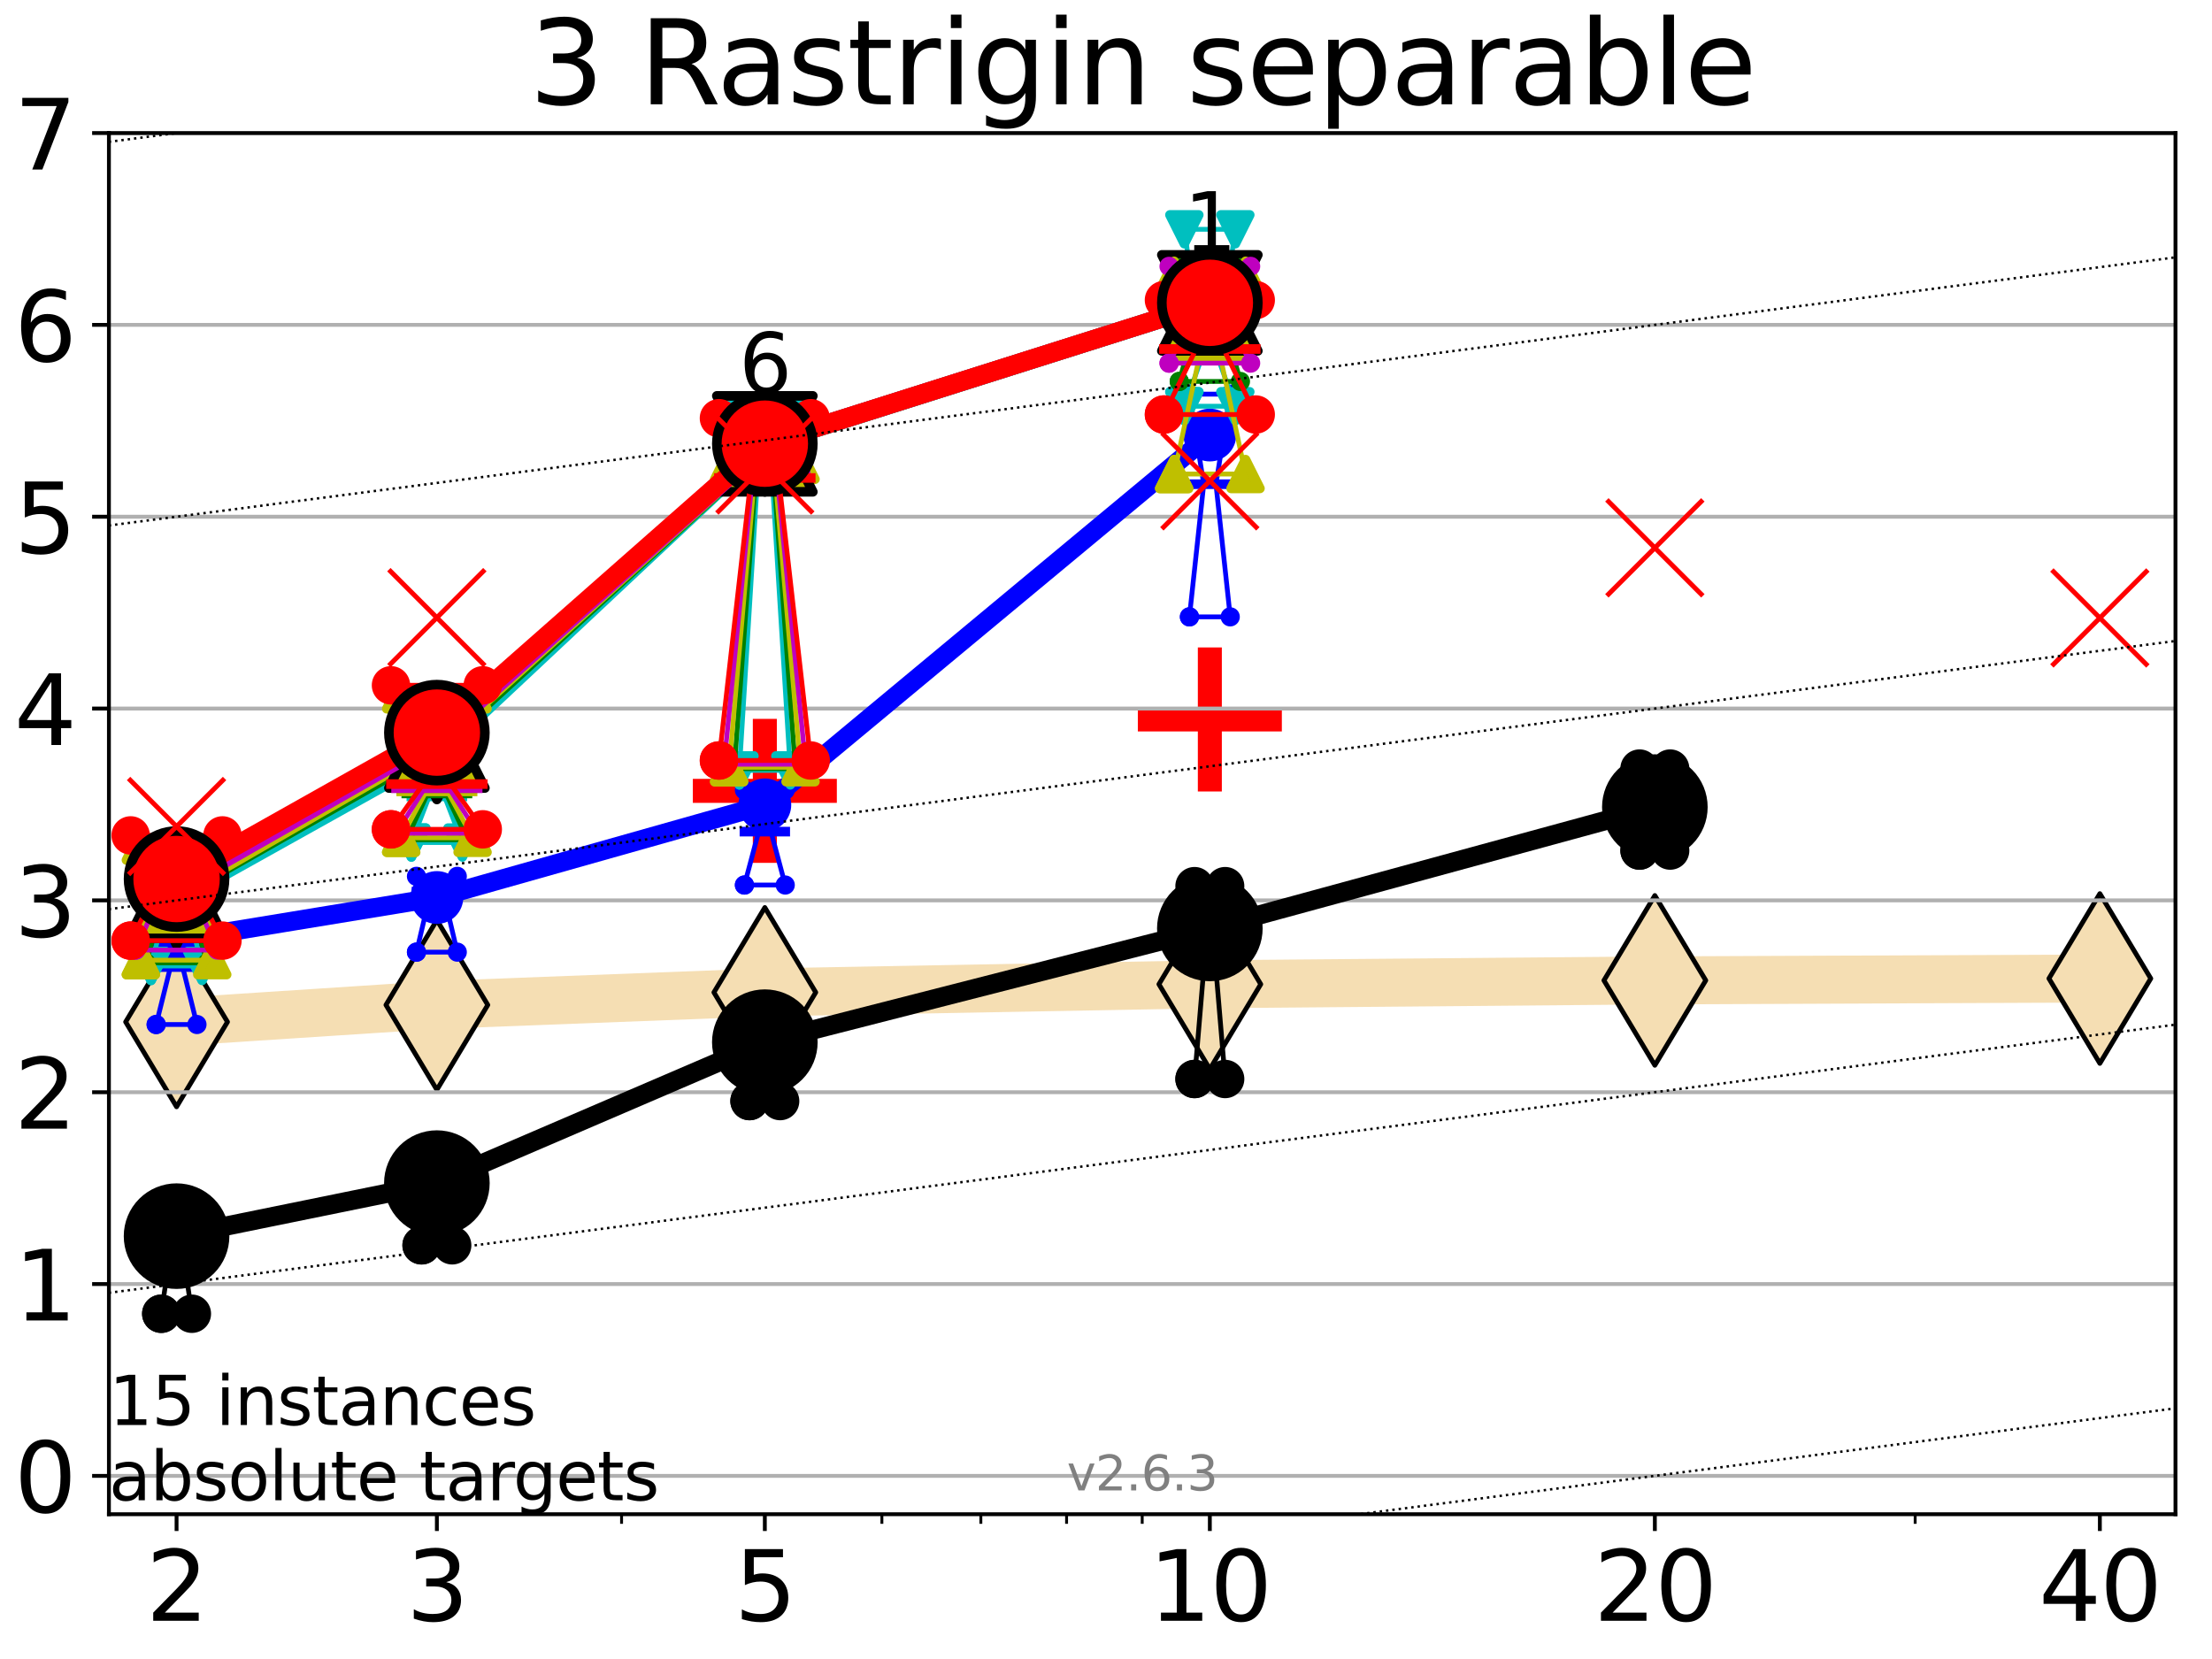 <?xml version="1.0" encoding="utf-8" standalone="no"?>
<!DOCTYPE svg PUBLIC "-//W3C//DTD SVG 1.1//EN"
  "http://www.w3.org/Graphics/SVG/1.1/DTD/svg11.dtd">
<svg xmlns:xlink="http://www.w3.org/1999/xlink" width="460.8pt" height="345.6pt" viewBox="0 0 460.8 345.6" xmlns="http://www.w3.org/2000/svg" version="1.1">
 <defs>
  <style type="text/css">*{stroke-linejoin: round; stroke-linecap: butt}</style>
 </defs>
 <g id="figure_1">
  <g id="patch_1">
   <path d="M 0 345.6 
L 460.8 345.6 
L 460.8 0 
L 0 0 
z
" style="fill: #ffffff"/>
  </g>
  <g id="axes_1">
   <g id="patch_2">
    <path d="M 22.69 315.44 
L 453.192 315.44 
L 453.192 27.72 
L 22.69 27.72 
z
" style="fill: #ffffff"/>
   </g>
   <g id="line2d_1">
    <path d="M 36.781 212.883 
L 91.009 209.349 
L 159.329 206.732 
L 252.032 205.032 
L 344.736 204.236 
L 437.439 203.842 
" clip-path="url(#p268698e3e9)" style="fill: none; stroke: #f5deb3; stroke-width: 10; stroke-linecap: square"/>
    <defs>
     <path id="m017678ab09" d="M -0 17.678 
L 10.607 0 
L 0 -17.678 
L -10.607 -0 
z
" style="stroke: #000000; stroke-linejoin: miter"/>
    </defs>
    <g clip-path="url(#p268698e3e9)">
     <use xlink:href="#m017678ab09" x="36.781" y="212.883" style="fill: #f5deb3; stroke: #000000; stroke-linejoin: miter"/>
     <use xlink:href="#m017678ab09" x="91.009" y="209.349" style="fill: #f5deb3; stroke: #000000; stroke-linejoin: miter"/>
     <use xlink:href="#m017678ab09" x="159.329" y="206.732" style="fill: #f5deb3; stroke: #000000; stroke-linejoin: miter"/>
     <use xlink:href="#m017678ab09" x="252.032" y="205.032" style="fill: #f5deb3; stroke: #000000; stroke-linejoin: miter"/>
     <use xlink:href="#m017678ab09" x="344.736" y="204.236" style="fill: #f5deb3; stroke: #000000; stroke-linejoin: miter"/>
     <use xlink:href="#m017678ab09" x="437.439" y="203.842" style="fill: #f5deb3; stroke: #000000; stroke-linejoin: miter"/>
    </g>
   </g>
   <g id="line2d_2">
    <defs>
     <path id="m60c5e26927" d="M -15 0 
L 15 0 
M 0 15 
L 0 -15 
" style="stroke: #ff0000; stroke-width: 5"/>
    </defs>
    <g clip-path="url(#p268698e3e9)">
     <use xlink:href="#m60c5e26927" x="252.032" y="149.875" style="fill: #ff0000; stroke: #ff0000; stroke-width: 5"/>
    </g>
   </g>
   <g id="line2d_3">
    <g clip-path="url(#p268698e3e9)">
     <use xlink:href="#m60c5e26927" x="159.329" y="164.754" style="fill: #ff0000; stroke: #ff0000; stroke-width: 5"/>
    </g>
   </g>
   <g id="matplotlib.axis_1">
    <g id="xtick_1">
     <g id="line2d_4">
      <defs>
       <path id="mb6465d1819" d="M 0 0 
L 0 3.5 
" style="stroke: #000000; stroke-width: 0.8"/>
      </defs>
      <g>
       <use xlink:href="#mb6465d1819" x="36.781" y="315.44" style="stroke: #000000; stroke-width: 0.8"/>
      </g>
     </g>
     <g id="text_1">
      <!-- 2 -->
      <g transform="translate(30.419 337.637)scale(0.2 -0.2)">
       <defs>
        <path id="DejaVuSans-32" d="M 1228 531 
L 3431 531 
L 3431 0 
L 469 0 
L 469 531 
Q 828 903 1448 1529 
Q 2069 2156 2228 2338 
Q 2531 2678 2651 2914 
Q 2772 3150 2772 3378 
Q 2772 3750 2511 3984 
Q 2250 4219 1831 4219 
Q 1534 4219 1204 4116 
Q 875 4013 500 3803 
L 500 4441 
Q 881 4594 1212 4672 
Q 1544 4750 1819 4750 
Q 2544 4750 2975 4387 
Q 3406 4025 3406 3419 
Q 3406 3131 3298 2873 
Q 3191 2616 2906 2266 
Q 2828 2175 2409 1742 
Q 1991 1309 1228 531 
z
" transform="scale(0.016)"/>
       </defs>
       <use xlink:href="#DejaVuSans-32"/>
      </g>
     </g>
    </g>
    <g id="xtick_2">
     <g id="line2d_5">
      <g>
       <use xlink:href="#mb6465d1819" x="91.009" y="315.44" style="stroke: #000000; stroke-width: 0.8"/>
      </g>
     </g>
     <g id="text_2">
      <!-- 3 -->
      <g transform="translate(84.647 337.637)scale(0.2 -0.2)">
       <defs>
        <path id="DejaVuSans-33" d="M 2597 2516 
Q 3050 2419 3304 2112 
Q 3559 1806 3559 1356 
Q 3559 666 3084 287 
Q 2609 -91 1734 -91 
Q 1441 -91 1130 -33 
Q 819 25 488 141 
L 488 750 
Q 750 597 1062 519 
Q 1375 441 1716 441 
Q 2309 441 2620 675 
Q 2931 909 2931 1356 
Q 2931 1769 2642 2001 
Q 2353 2234 1838 2234 
L 1294 2234 
L 1294 2753 
L 1863 2753 
Q 2328 2753 2575 2939 
Q 2822 3125 2822 3475 
Q 2822 3834 2567 4026 
Q 2313 4219 1838 4219 
Q 1578 4219 1281 4162 
Q 984 4106 628 3988 
L 628 4550 
Q 988 4650 1302 4700 
Q 1616 4750 1894 4750 
Q 2613 4750 3031 4423 
Q 3450 4097 3450 3541 
Q 3450 3153 3228 2886 
Q 3006 2619 2597 2516 
z
" transform="scale(0.016)"/>
       </defs>
       <use xlink:href="#DejaVuSans-33"/>
      </g>
     </g>
    </g>
    <g id="xtick_3">
     <g id="line2d_6">
      <g>
       <use xlink:href="#mb6465d1819" x="159.329" y="315.44" style="stroke: #000000; stroke-width: 0.8"/>
      </g>
     </g>
     <g id="text_3">
      <!-- 5 -->
      <g transform="translate(152.966 337.637)scale(0.2 -0.2)">
       <defs>
        <path id="DejaVuSans-35" d="M 691 4666 
L 3169 4666 
L 3169 4134 
L 1269 4134 
L 1269 2991 
Q 1406 3038 1543 3061 
Q 1681 3084 1819 3084 
Q 2600 3084 3056 2656 
Q 3513 2228 3513 1497 
Q 3513 744 3044 326 
Q 2575 -91 1722 -91 
Q 1428 -91 1123 -41 
Q 819 9 494 109 
L 494 744 
Q 775 591 1075 516 
Q 1375 441 1709 441 
Q 2250 441 2565 725 
Q 2881 1009 2881 1497 
Q 2881 1984 2565 2268 
Q 2250 2553 1709 2553 
Q 1456 2553 1204 2497 
Q 953 2441 691 2322 
L 691 4666 
z
" transform="scale(0.016)"/>
       </defs>
       <use xlink:href="#DejaVuSans-35"/>
      </g>
     </g>
    </g>
    <g id="xtick_4">
     <g id="line2d_7">
      <g>
       <use xlink:href="#mb6465d1819" x="252.032" y="315.44" style="stroke: #000000; stroke-width: 0.8"/>
      </g>
     </g>
     <g id="text_4">
      <!-- 10 -->
      <g transform="translate(239.307 337.637)scale(0.2 -0.2)">
       <defs>
        <path id="DejaVuSans-31" d="M 794 531 
L 1825 531 
L 1825 4091 
L 703 3866 
L 703 4441 
L 1819 4666 
L 2450 4666 
L 2450 531 
L 3481 531 
L 3481 0 
L 794 0 
L 794 531 
z
" transform="scale(0.016)"/>
        <path id="DejaVuSans-30" d="M 2034 4250 
Q 1547 4250 1301 3770 
Q 1056 3291 1056 2328 
Q 1056 1369 1301 889 
Q 1547 409 2034 409 
Q 2525 409 2770 889 
Q 3016 1369 3016 2328 
Q 3016 3291 2770 3770 
Q 2525 4250 2034 4250 
z
M 2034 4750 
Q 2819 4750 3233 4129 
Q 3647 3509 3647 2328 
Q 3647 1150 3233 529 
Q 2819 -91 2034 -91 
Q 1250 -91 836 529 
Q 422 1150 422 2328 
Q 422 3509 836 4129 
Q 1250 4750 2034 4750 
z
" transform="scale(0.016)"/>
       </defs>
       <use xlink:href="#DejaVuSans-31"/>
       <use xlink:href="#DejaVuSans-30" x="63.623"/>
      </g>
     </g>
    </g>
    <g id="xtick_5">
     <g id="line2d_8">
      <g>
       <use xlink:href="#mb6465d1819" x="344.736" y="315.44" style="stroke: #000000; stroke-width: 0.8"/>
      </g>
     </g>
     <g id="text_5">
      <!-- 20 -->
      <g transform="translate(332.011 337.637)scale(0.2 -0.2)">
       <use xlink:href="#DejaVuSans-32"/>
       <use xlink:href="#DejaVuSans-30" x="63.623"/>
      </g>
     </g>
    </g>
    <g id="xtick_6">
     <g id="line2d_9">
      <g>
       <use xlink:href="#mb6465d1819" x="437.439" y="315.44" style="stroke: #000000; stroke-width: 0.8"/>
      </g>
     </g>
     <g id="text_6">
      <!-- 40 -->
      <g transform="translate(424.714 337.637)scale(0.2 -0.2)">
       <defs>
        <path id="DejaVuSans-34" d="M 2419 4116 
L 825 1625 
L 2419 1625 
L 2419 4116 
z
M 2253 4666 
L 3047 4666 
L 3047 1625 
L 3713 1625 
L 3713 1100 
L 3047 1100 
L 3047 0 
L 2419 0 
L 2419 1100 
L 313 1100 
L 313 1709 
L 2253 4666 
z
" transform="scale(0.016)"/>
       </defs>
       <use xlink:href="#DejaVuSans-34"/>
       <use xlink:href="#DejaVuSans-30" x="63.623"/>
      </g>
     </g>
    </g>
    <g id="xtick_7">
     <g id="line2d_10">
      <defs>
       <path id="mc026907001" d="M 0 0 
L 0 2 
" style="stroke: #000000; stroke-width: 0.6"/>
      </defs>
      <g>
       <use xlink:href="#mc026907001" x="129.485" y="315.44" style="stroke: #000000; stroke-width: 0.6"/>
      </g>
     </g>
    </g>
    <g id="xtick_8">
     <g id="line2d_11">
      <g>
       <use xlink:href="#mc026907001" x="183.713" y="315.44" style="stroke: #000000; stroke-width: 0.6"/>
      </g>
     </g>
    </g>
    <g id="xtick_9">
     <g id="line2d_12">
      <g>
       <use xlink:href="#mc026907001" x="204.329" y="315.44" style="stroke: #000000; stroke-width: 0.6"/>
      </g>
     </g>
    </g>
    <g id="xtick_10">
     <g id="line2d_13">
      <g>
       <use xlink:href="#mc026907001" x="222.188" y="315.44" style="stroke: #000000; stroke-width: 0.6"/>
      </g>
     </g>
    </g>
    <g id="xtick_11">
     <g id="line2d_14">
      <g>
       <use xlink:href="#mc026907001" x="237.941" y="315.44" style="stroke: #000000; stroke-width: 0.6"/>
      </g>
     </g>
    </g>
    <g id="xtick_12">
     <g id="line2d_15">
      <g>
       <use xlink:href="#mc026907001" x="398.964" y="315.44" style="stroke: #000000; stroke-width: 0.6"/>
      </g>
     </g>
    </g>
   </g>
   <g id="matplotlib.axis_2">
    <g id="ytick_1">
     <g id="line2d_16">
      <path d="M 22.69 307.448 
L 453.192 307.448 
" clip-path="url(#p268698e3e9)" style="fill: none; stroke: #b0b0b0; stroke-width: 0.8; stroke-linecap: square"/>
     </g>
     <g id="line2d_17">
      <defs>
       <path id="m3b86a0388d" d="M 0 0 
L -3.5 0 
" style="stroke: #000000; stroke-width: 0.8"/>
      </defs>
      <g>
       <use xlink:href="#m3b86a0388d" x="22.69" y="307.448" style="stroke: #000000; stroke-width: 0.8"/>
      </g>
     </g>
     <g id="text_7">
      <!-- 0 -->
      <g transform="translate(2.965 315.046)scale(0.2 -0.2)">
       <use xlink:href="#DejaVuSans-30"/>
      </g>
     </g>
    </g>
    <g id="ytick_2">
     <g id="line2d_18">
      <path d="M 22.69 267.487 
L 453.192 267.487 
" clip-path="url(#p268698e3e9)" style="fill: none; stroke: #b0b0b0; stroke-width: 0.8; stroke-linecap: square"/>
     </g>
     <g id="line2d_19">
      <g>
       <use xlink:href="#m3b86a0388d" x="22.69" y="267.487" style="stroke: #000000; stroke-width: 0.8"/>
      </g>
     </g>
     <g id="text_8">
      <!-- 1 -->
      <g transform="translate(2.965 275.085)scale(0.2 -0.2)">
       <use xlink:href="#DejaVuSans-31"/>
      </g>
     </g>
    </g>
    <g id="ytick_3">
     <g id="line2d_20">
      <path d="M 22.69 227.526 
L 453.192 227.526 
" clip-path="url(#p268698e3e9)" style="fill: none; stroke: #b0b0b0; stroke-width: 0.8; stroke-linecap: square"/>
     </g>
     <g id="line2d_21">
      <g>
       <use xlink:href="#m3b86a0388d" x="22.69" y="227.526" style="stroke: #000000; stroke-width: 0.8"/>
      </g>
     </g>
     <g id="text_9">
      <!-- 2 -->
      <g transform="translate(2.965 235.124)scale(0.2 -0.2)">
       <use xlink:href="#DejaVuSans-32"/>
      </g>
     </g>
    </g>
    <g id="ytick_4">
     <g id="line2d_22">
      <path d="M 22.69 187.564 
L 453.192 187.564 
" clip-path="url(#p268698e3e9)" style="fill: none; stroke: #b0b0b0; stroke-width: 0.8; stroke-linecap: square"/>
     </g>
     <g id="line2d_23">
      <g>
       <use xlink:href="#m3b86a0388d" x="22.69" y="187.564" style="stroke: #000000; stroke-width: 0.8"/>
      </g>
     </g>
     <g id="text_10">
      <!-- 3 -->
      <g transform="translate(2.965 195.163)scale(0.2 -0.2)">
       <use xlink:href="#DejaVuSans-33"/>
      </g>
     </g>
    </g>
    <g id="ytick_5">
     <g id="line2d_24">
      <path d="M 22.69 147.603 
L 453.192 147.603 
" clip-path="url(#p268698e3e9)" style="fill: none; stroke: #b0b0b0; stroke-width: 0.8; stroke-linecap: square"/>
     </g>
     <g id="line2d_25">
      <g>
       <use xlink:href="#m3b86a0388d" x="22.69" y="147.603" style="stroke: #000000; stroke-width: 0.8"/>
      </g>
     </g>
     <g id="text_11">
      <!-- 4 -->
      <g transform="translate(2.965 155.202)scale(0.2 -0.2)">
       <use xlink:href="#DejaVuSans-34"/>
      </g>
     </g>
    </g>
    <g id="ytick_6">
     <g id="line2d_26">
      <path d="M 22.69 107.642 
L 453.192 107.642 
" clip-path="url(#p268698e3e9)" style="fill: none; stroke: #b0b0b0; stroke-width: 0.8; stroke-linecap: square"/>
     </g>
     <g id="line2d_27">
      <g>
       <use xlink:href="#m3b86a0388d" x="22.69" y="107.642" style="stroke: #000000; stroke-width: 0.8"/>
      </g>
     </g>
     <g id="text_12">
      <!-- 5 -->
      <g transform="translate(2.965 115.241)scale(0.2 -0.2)">
       <use xlink:href="#DejaVuSans-35"/>
      </g>
     </g>
    </g>
    <g id="ytick_7">
     <g id="line2d_28">
      <path d="M 22.69 67.681 
L 453.192 67.681 
" clip-path="url(#p268698e3e9)" style="fill: none; stroke: #b0b0b0; stroke-width: 0.8; stroke-linecap: square"/>
     </g>
     <g id="line2d_29">
      <g>
       <use xlink:href="#m3b86a0388d" x="22.69" y="67.681" style="stroke: #000000; stroke-width: 0.8"/>
      </g>
     </g>
     <g id="text_13">
      <!-- 6 -->
      <g transform="translate(2.965 75.28)scale(0.2 -0.2)">
       <defs>
        <path id="DejaVuSans-36" d="M 2113 2584 
Q 1688 2584 1439 2293 
Q 1191 2003 1191 1497 
Q 1191 994 1439 701 
Q 1688 409 2113 409 
Q 2538 409 2786 701 
Q 3034 994 3034 1497 
Q 3034 2003 2786 2293 
Q 2538 2584 2113 2584 
z
M 3366 4563 
L 3366 3988 
Q 3128 4100 2886 4159 
Q 2644 4219 2406 4219 
Q 1781 4219 1451 3797 
Q 1122 3375 1075 2522 
Q 1259 2794 1537 2939 
Q 1816 3084 2150 3084 
Q 2853 3084 3261 2657 
Q 3669 2231 3669 1497 
Q 3669 778 3244 343 
Q 2819 -91 2113 -91 
Q 1303 -91 875 529 
Q 447 1150 447 2328 
Q 447 3434 972 4092 
Q 1497 4750 2381 4750 
Q 2619 4750 2861 4703 
Q 3103 4656 3366 4563 
z
" transform="scale(0.016)"/>
       </defs>
       <use xlink:href="#DejaVuSans-36"/>
      </g>
     </g>
    </g>
    <g id="ytick_8">
     <g id="line2d_30">
      <path d="M 22.69 27.72 
L 453.192 27.72 
" clip-path="url(#p268698e3e9)" style="fill: none; stroke: #b0b0b0; stroke-width: 0.8; stroke-linecap: square"/>
     </g>
     <g id="line2d_31">
      <g>
       <use xlink:href="#m3b86a0388d" x="22.69" y="27.72" style="stroke: #000000; stroke-width: 0.8"/>
      </g>
     </g>
     <g id="text_14">
      <!-- 7 -->
      <g transform="translate(2.965 35.318)scale(0.2 -0.2)">
       <defs>
        <path id="DejaVuSans-37" d="M 525 4666 
L 3525 4666 
L 3525 4397 
L 1831 0 
L 1172 0 
L 2766 4134 
L 525 4134 
L 525 4666 
z
" transform="scale(0.016)"/>
       </defs>
       <use xlink:href="#DejaVuSans-37"/>
      </g>
     </g>
    </g>
   </g>
   <g id="line2d_32">
    <path d="M 33.594 273.677 
L 35.825 258.278 
L 33.594 254.101 
L 39.968 254.101 
L 37.737 258.278 
L 39.968 273.677 
L 33.594 273.677 
" clip-path="url(#p268698e3e9)" style="fill: none; stroke: #000000; stroke-linecap: square"/>
   </g>
   <g id="line2d_33">
    <path d="M 33.594 273.677 
L 39.968 273.677 
L 39.968 254.101 
L 33.594 254.101 
L 33.594 273.677 
" clip-path="url(#p268698e3e9)" style="fill: none"/>
    <defs>
     <path id="madaba44add" d="M 0 3 
C 0.796 3 1.559 2.684 2.121 2.121 
C 2.684 1.559 3 0.796 3 0 
C 3 -0.796 2.684 -1.559 2.121 -2.121 
C 1.559 -2.684 0.796 -3 0 -3 
C -0.796 -3 -1.559 -2.684 -2.121 -2.121 
C -2.684 -1.559 -3 -0.796 -3 0 
C -3 0.796 -2.684 1.559 -2.121 2.121 
C -1.559 2.684 -0.796 3 0 3 
z
" style="stroke: #000000; stroke-width: 2"/>
    </defs>
    <g clip-path="url(#p268698e3e9)">
     <use xlink:href="#madaba44add" x="33.594" y="273.677" style="stroke: #000000; stroke-width: 2"/>
     <use xlink:href="#madaba44add" x="39.968" y="273.677" style="stroke: #000000; stroke-width: 2"/>
     <use xlink:href="#madaba44add" x="39.968" y="254.101" style="stroke: #000000; stroke-width: 2"/>
     <use xlink:href="#madaba44add" x="33.594" y="254.101" style="stroke: #000000; stroke-width: 2"/>
     <use xlink:href="#madaba44add" x="33.594" y="273.677" style="stroke: #000000; stroke-width: 2"/>
    </g>
   </g>
   <g id="line2d_34">
    <path d="M 33.594 258.278 
L 39.968 258.278 
" clip-path="url(#p268698e3e9)" style="fill: none; stroke: #000000; stroke-width: 2; stroke-linecap: square"/>
   </g>
   <g id="line2d_35">
    <path d="M 87.823 259.42 
L 90.053 247.12 
L 87.823 241.806 
L 94.196 241.806 
L 91.965 247.12 
L 94.196 259.42 
L 87.823 259.42 
" clip-path="url(#p268698e3e9)" style="fill: none; stroke: #000000; stroke-linecap: square"/>
   </g>
   <g id="line2d_36">
    <path d="M 87.823 259.42 
L 94.196 259.42 
L 94.196 241.806 
L 87.823 241.806 
L 87.823 259.42 
" clip-path="url(#p268698e3e9)" style="fill: none"/>
    <g clip-path="url(#p268698e3e9)">
     <use xlink:href="#madaba44add" x="87.823" y="259.42" style="stroke: #000000; stroke-width: 2"/>
     <use xlink:href="#madaba44add" x="94.196" y="259.42" style="stroke: #000000; stroke-width: 2"/>
     <use xlink:href="#madaba44add" x="94.196" y="241.806" style="stroke: #000000; stroke-width: 2"/>
     <use xlink:href="#madaba44add" x="87.823" y="241.806" style="stroke: #000000; stroke-width: 2"/>
     <use xlink:href="#madaba44add" x="87.823" y="259.42" style="stroke: #000000; stroke-width: 2"/>
    </g>
   </g>
   <g id="line2d_37">
    <path d="M 87.823 247.12 
L 94.196 247.12 
" clip-path="url(#p268698e3e9)" style="fill: none; stroke: #000000; stroke-width: 2; stroke-linecap: square"/>
   </g>
   <g id="line2d_38">
    <path d="M 156.142 229.373 
L 158.373 226.945 
L 156.142 219.681 
L 162.515 219.681 
L 160.285 226.945 
L 162.515 229.373 
L 156.142 229.373 
" clip-path="url(#p268698e3e9)" style="fill: none; stroke: #000000; stroke-linecap: square"/>
   </g>
   <g id="line2d_39">
    <path d="M 156.142 229.373 
L 162.515 229.373 
L 162.515 219.681 
L 156.142 219.681 
L 156.142 229.373 
" clip-path="url(#p268698e3e9)" style="fill: none"/>
    <g clip-path="url(#p268698e3e9)">
     <use xlink:href="#madaba44add" x="156.142" y="229.373" style="stroke: #000000; stroke-width: 2"/>
     <use xlink:href="#madaba44add" x="162.515" y="229.373" style="stroke: #000000; stroke-width: 2"/>
     <use xlink:href="#madaba44add" x="162.515" y="219.681" style="stroke: #000000; stroke-width: 2"/>
     <use xlink:href="#madaba44add" x="156.142" y="219.681" style="stroke: #000000; stroke-width: 2"/>
     <use xlink:href="#madaba44add" x="156.142" y="229.373" style="stroke: #000000; stroke-width: 2"/>
    </g>
   </g>
   <g id="line2d_40">
    <path d="M 156.142 226.945 
L 162.515 226.945 
" clip-path="url(#p268698e3e9)" style="fill: none; stroke: #000000; stroke-width: 2; stroke-linecap: square"/>
   </g>
   <g id="line2d_41">
    <path d="M 248.845 224.775 
L 251.076 198.191 
L 248.845 184.603 
L 255.219 184.603 
L 252.988 198.191 
L 255.219 224.775 
L 248.845 224.775 
" clip-path="url(#p268698e3e9)" style="fill: none; stroke: #000000; stroke-linecap: square"/>
   </g>
   <g id="line2d_42">
    <path d="M 248.845 224.775 
L 255.219 224.775 
L 255.219 184.603 
L 248.845 184.603 
L 248.845 224.775 
" clip-path="url(#p268698e3e9)" style="fill: none"/>
    <g clip-path="url(#p268698e3e9)">
     <use xlink:href="#madaba44add" x="248.845" y="224.775" style="stroke: #000000; stroke-width: 2"/>
     <use xlink:href="#madaba44add" x="255.219" y="224.775" style="stroke: #000000; stroke-width: 2"/>
     <use xlink:href="#madaba44add" x="255.219" y="184.603" style="stroke: #000000; stroke-width: 2"/>
     <use xlink:href="#madaba44add" x="248.845" y="184.603" style="stroke: #000000; stroke-width: 2"/>
     <use xlink:href="#madaba44add" x="248.845" y="224.775" style="stroke: #000000; stroke-width: 2"/>
    </g>
   </g>
   <g id="line2d_43">
    <path d="M 248.845 198.191 
L 255.219 198.191 
" clip-path="url(#p268698e3e9)" style="fill: none; stroke: #000000; stroke-width: 2; stroke-linecap: square"/>
   </g>
   <g id="line2d_44">
    <path d="M 341.549 177.186 
L 343.78 171.327 
L 341.549 160.11 
L 347.923 160.11 
L 345.692 171.327 
L 347.923 177.186 
L 341.549 177.186 
" clip-path="url(#p268698e3e9)" style="fill: none; stroke: #000000; stroke-linecap: square"/>
   </g>
   <g id="line2d_45">
    <path d="M 341.549 177.186 
L 347.923 177.186 
L 347.923 160.11 
L 341.549 160.11 
L 341.549 177.186 
" clip-path="url(#p268698e3e9)" style="fill: none"/>
    <g clip-path="url(#p268698e3e9)">
     <use xlink:href="#madaba44add" x="341.549" y="177.186" style="stroke: #000000; stroke-width: 2"/>
     <use xlink:href="#madaba44add" x="347.923" y="177.186" style="stroke: #000000; stroke-width: 2"/>
     <use xlink:href="#madaba44add" x="347.923" y="160.11" style="stroke: #000000; stroke-width: 2"/>
     <use xlink:href="#madaba44add" x="341.549" y="160.11" style="stroke: #000000; stroke-width: 2"/>
     <use xlink:href="#madaba44add" x="341.549" y="177.186" style="stroke: #000000; stroke-width: 2"/>
    </g>
   </g>
   <g id="line2d_46">
    <path d="M 341.549 171.327 
L 347.923 171.327 
" clip-path="url(#p268698e3e9)" style="fill: none; stroke: #000000; stroke-width: 2; stroke-linecap: square"/>
   </g>
   <g id="line2d_47">
    <path d="M 36.781 257.512 
L 91.009 246.465 
" clip-path="url(#p268698e3e9)" style="fill: none; stroke: #000000; stroke-width: 4; stroke-linecap: square"/>
   </g>
   <g id="line2d_48">
    <path d="M 91.009 246.465 
L 159.329 217.105 
" clip-path="url(#p268698e3e9)" style="fill: none; stroke: #000000; stroke-width: 4; stroke-linecap: square"/>
   </g>
   <g id="line2d_49">
    <path d="M 159.329 217.105 
L 252.032 193.408 
" clip-path="url(#p268698e3e9)" style="fill: none; stroke: #000000; stroke-width: 4; stroke-linecap: square"/>
   </g>
   <g id="line2d_50">
    <path d="M 252.032 193.408 
L 344.736 168.131 
" clip-path="url(#p268698e3e9)" style="fill: none; stroke: #000000; stroke-width: 4; stroke-linecap: square"/>
   </g>
   <g id="line2d_51">
    <path d="M 36.781 257.512 
L 91.009 246.465 
L 159.329 217.105 
L 252.032 193.408 
L 344.736 168.131 
" clip-path="url(#p268698e3e9)" style="fill: none"/>
    <defs>
     <path id="mb82b42144d" d="M 0 10 
C 2.652 10 5.196 8.946 7.071 7.071 
C 8.946 5.196 10 2.652 10 0 
C 10 -2.652 8.946 -5.196 7.071 -7.071 
C 5.196 -8.946 2.652 -10 0 -10 
C -2.652 -10 -5.196 -8.946 -7.071 -7.071 
C -8.946 -5.196 -10 -2.652 -10 0 
C -10 2.652 -8.946 5.196 -7.071 7.071 
C -5.196 8.946 -2.652 10 0 10 
z
" style="stroke: #000000; stroke-width: 2"/>
    </defs>
    <g clip-path="url(#p268698e3e9)">
     <use xlink:href="#mb82b42144d" x="36.781" y="257.512" style="stroke: #000000; stroke-width: 2"/>
     <use xlink:href="#mb82b42144d" x="91.009" y="246.465" style="stroke: #000000; stroke-width: 2"/>
     <use xlink:href="#mb82b42144d" x="159.329" y="217.105" style="stroke: #000000; stroke-width: 2"/>
     <use xlink:href="#mb82b42144d" x="252.032" y="193.408" style="stroke: #000000; stroke-width: 2"/>
     <use xlink:href="#mb82b42144d" x="344.736" y="168.131" style="stroke: #000000; stroke-width: 2"/>
    </g>
   </g>
   <g id="line2d_52">
    <path d="M 32.532 213.423 
L 35.507 201.461 
L 32.532 187.001 
L 41.03 187.001 
L 38.056 201.461 
L 41.03 213.423 
L 32.532 213.423 
" clip-path="url(#p268698e3e9)" style="fill: none; stroke: #0000ff; stroke-linecap: square"/>
   </g>
   <g id="line2d_53">
    <path d="M 32.532 213.423 
L 41.03 213.423 
L 41.03 187.001 
L 32.532 187.001 
L 32.532 213.423 
" clip-path="url(#p268698e3e9)" style="fill: none"/>
    <defs>
     <path id="m16c7768fd5" d="M 0 1.5 
C 0.398 1.5 0.779 1.342 1.061 1.061 
C 1.342 0.779 1.5 0.398 1.5 0 
C 1.5 -0.398 1.342 -0.779 1.061 -1.061 
C 0.779 -1.342 0.398 -1.5 0 -1.5 
C -0.398 -1.5 -0.779 -1.342 -1.061 -1.061 
C -1.342 -0.779 -1.5 -0.398 -1.5 0 
C -1.5 0.398 -1.342 0.779 -1.061 1.061 
C -0.779 1.342 -0.398 1.5 0 1.5 
z
" style="stroke: #0000ff"/>
    </defs>
    <g clip-path="url(#p268698e3e9)">
     <use xlink:href="#m16c7768fd5" x="32.532" y="213.423" style="fill: #0000ff; stroke: #0000ff"/>
     <use xlink:href="#m16c7768fd5" x="41.03" y="213.423" style="fill: #0000ff; stroke: #0000ff"/>
     <use xlink:href="#m16c7768fd5" x="41.03" y="187.001" style="fill: #0000ff; stroke: #0000ff"/>
     <use xlink:href="#m16c7768fd5" x="32.532" y="187.001" style="fill: #0000ff; stroke: #0000ff"/>
     <use xlink:href="#m16c7768fd5" x="32.532" y="213.423" style="fill: #0000ff; stroke: #0000ff"/>
    </g>
   </g>
   <g id="line2d_54">
    <path d="M 32.532 201.461 
L 41.03 201.461 
" clip-path="url(#p268698e3e9)" style="fill: none; stroke: #0000ff; stroke-width: 2; stroke-linecap: square"/>
   </g>
   <g id="line2d_55">
    <path d="M 86.76 198.347 
L 89.735 185.738 
L 86.76 182.555 
L 95.258 182.555 
L 92.284 185.738 
L 95.258 198.347 
L 86.76 198.347 
" clip-path="url(#p268698e3e9)" style="fill: none; stroke: #0000ff; stroke-linecap: square"/>
   </g>
   <g id="line2d_56">
    <path d="M 86.76 198.347 
L 95.258 198.347 
L 95.258 182.555 
L 86.76 182.555 
L 86.76 198.347 
" clip-path="url(#p268698e3e9)" style="fill: none"/>
    <g clip-path="url(#p268698e3e9)">
     <use xlink:href="#m16c7768fd5" x="86.76" y="198.347" style="fill: #0000ff; stroke: #0000ff"/>
     <use xlink:href="#m16c7768fd5" x="95.258" y="198.347" style="fill: #0000ff; stroke: #0000ff"/>
     <use xlink:href="#m16c7768fd5" x="95.258" y="182.555" style="fill: #0000ff; stroke: #0000ff"/>
     <use xlink:href="#m16c7768fd5" x="86.76" y="182.555" style="fill: #0000ff; stroke: #0000ff"/>
     <use xlink:href="#m16c7768fd5" x="86.76" y="198.347" style="fill: #0000ff; stroke: #0000ff"/>
    </g>
   </g>
   <g id="line2d_57">
    <path d="M 86.76 185.738 
L 95.258 185.738 
" clip-path="url(#p268698e3e9)" style="fill: none; stroke: #0000ff; stroke-width: 2; stroke-linecap: square"/>
   </g>
   <g id="line2d_58">
    <path d="M 155.08 184.367 
L 158.054 173.241 
L 155.08 164.595 
L 163.578 164.595 
L 160.603 173.241 
L 163.578 184.367 
L 155.08 184.367 
" clip-path="url(#p268698e3e9)" style="fill: none; stroke: #0000ff; stroke-linecap: square"/>
   </g>
   <g id="line2d_59">
    <path d="M 155.08 184.367 
L 163.578 184.367 
L 163.578 164.595 
L 155.08 164.595 
L 155.08 184.367 
" clip-path="url(#p268698e3e9)" style="fill: none"/>
    <g clip-path="url(#p268698e3e9)">
     <use xlink:href="#m16c7768fd5" x="155.08" y="184.367" style="fill: #0000ff; stroke: #0000ff"/>
     <use xlink:href="#m16c7768fd5" x="163.578" y="184.367" style="fill: #0000ff; stroke: #0000ff"/>
     <use xlink:href="#m16c7768fd5" x="163.578" y="164.595" style="fill: #0000ff; stroke: #0000ff"/>
     <use xlink:href="#m16c7768fd5" x="155.08" y="164.595" style="fill: #0000ff; stroke: #0000ff"/>
     <use xlink:href="#m16c7768fd5" x="155.08" y="184.367" style="fill: #0000ff; stroke: #0000ff"/>
    </g>
   </g>
   <g id="line2d_60">
    <path d="M 155.08 173.241 
L 163.578 173.241 
" clip-path="url(#p268698e3e9)" style="fill: none; stroke: #0000ff; stroke-width: 2; stroke-linecap: square"/>
   </g>
   <g id="line2d_61">
    <path d="M 247.783 128.502 
L 250.758 100.863 
L 247.783 82.109 
L 256.281 82.109 
L 253.307 100.863 
L 256.281 128.502 
L 247.783 128.502 
" clip-path="url(#p268698e3e9)" style="fill: none; stroke: #0000ff; stroke-linecap: square"/>
   </g>
   <g id="line2d_62">
    <path d="M 247.783 128.502 
L 256.281 128.502 
L 256.281 82.109 
L 247.783 82.109 
L 247.783 128.502 
" clip-path="url(#p268698e3e9)" style="fill: none"/>
    <g clip-path="url(#p268698e3e9)">
     <use xlink:href="#m16c7768fd5" x="247.783" y="128.502" style="fill: #0000ff; stroke: #0000ff"/>
     <use xlink:href="#m16c7768fd5" x="256.281" y="128.502" style="fill: #0000ff; stroke: #0000ff"/>
     <use xlink:href="#m16c7768fd5" x="256.281" y="82.109" style="fill: #0000ff; stroke: #0000ff"/>
     <use xlink:href="#m16c7768fd5" x="247.783" y="82.109" style="fill: #0000ff; stroke: #0000ff"/>
     <use xlink:href="#m16c7768fd5" x="247.783" y="128.502" style="fill: #0000ff; stroke: #0000ff"/>
    </g>
   </g>
   <g id="line2d_63">
    <path d="M 247.783 100.863 
L 256.281 100.863 
" clip-path="url(#p268698e3e9)" style="fill: none; stroke: #0000ff; stroke-width: 2; stroke-linecap: square"/>
   </g>
   <g id="line2d_64">
    <path d="M 36.781 195.864 
L 91.009 186.965 
" clip-path="url(#p268698e3e9)" style="fill: none; stroke: #0000ff; stroke-width: 4; stroke-linecap: square"/>
   </g>
   <g id="line2d_65">
    <path d="M 91.009 186.965 
L 159.329 167.662 
" clip-path="url(#p268698e3e9)" style="fill: none; stroke: #0000ff; stroke-width: 4; stroke-linecap: square"/>
   </g>
   <g id="line2d_66">
    <path d="M 159.329 167.662 
L 252.032 90.625 
" clip-path="url(#p268698e3e9)" style="fill: none; stroke: #0000ff; stroke-width: 4; stroke-linecap: square"/>
   </g>
   <g id="line2d_67">
    <path d="M 36.781 195.864 
L 91.009 186.965 
L 159.329 167.662 
L 252.032 90.625 
" clip-path="url(#p268698e3e9)" style="fill: none"/>
    <defs>
     <path id="m21b1d5b97f" d="M 0 5 
C 1.326 5 2.598 4.473 3.536 3.536 
C 4.473 2.598 5 1.326 5 0 
C 5 -1.326 4.473 -2.598 3.536 -3.536 
C 2.598 -4.473 1.326 -5 0 -5 
C -1.326 -5 -2.598 -4.473 -3.536 -3.536 
C -4.473 -2.598 -5 -1.326 -5 0 
C -5 1.326 -4.473 2.598 -3.536 3.536 
C -2.598 4.473 -1.326 5 0 5 
z
" style="stroke: #0000ff"/>
    </defs>
    <g clip-path="url(#p268698e3e9)">
     <use xlink:href="#m21b1d5b97f" x="36.781" y="195.864" style="fill: #0000ff; stroke: #0000ff"/>
     <use xlink:href="#m21b1d5b97f" x="91.009" y="186.965" style="fill: #0000ff; stroke: #0000ff"/>
     <use xlink:href="#m21b1d5b97f" x="159.329" y="167.662" style="fill: #0000ff; stroke: #0000ff"/>
     <use xlink:href="#m21b1d5b97f" x="252.032" y="90.625" style="fill: #0000ff; stroke: #0000ff"/>
    </g>
   </g>
   <g id="line2d_68">
    <path d="M 31.47 201.231 
L 35.188 186.472 
L 31.47 177.692 
L 42.093 177.692 
L 38.375 186.472 
L 42.093 201.231 
L 31.47 201.231 
" clip-path="url(#p268698e3e9)" style="fill: none; stroke: #00bfbf; stroke-linecap: square"/>
   </g>
   <g id="line2d_69">
    <path d="M 31.47 201.231 
L 42.093 201.231 
L 42.093 177.692 
L 31.47 177.692 
L 31.47 201.231 
" clip-path="url(#p268698e3e9)" style="fill: none"/>
    <defs>
     <path id="mc5fec29f06" d="M -0 3 
L 3 -3 
L -3 -3 
z
" style="stroke: #00bfbf; stroke-width: 2; stroke-linejoin: miter"/>
    </defs>
    <g clip-path="url(#p268698e3e9)">
     <use xlink:href="#mc5fec29f06" x="31.47" y="201.231" style="fill: #00bfbf; stroke: #00bfbf; stroke-width: 2; stroke-linejoin: miter"/>
     <use xlink:href="#mc5fec29f06" x="42.093" y="201.231" style="fill: #00bfbf; stroke: #00bfbf; stroke-width: 2; stroke-linejoin: miter"/>
     <use xlink:href="#mc5fec29f06" x="42.093" y="177.692" style="fill: #00bfbf; stroke: #00bfbf; stroke-width: 2; stroke-linejoin: miter"/>
     <use xlink:href="#mc5fec29f06" x="31.47" y="177.692" style="fill: #00bfbf; stroke: #00bfbf; stroke-width: 2; stroke-linejoin: miter"/>
     <use xlink:href="#mc5fec29f06" x="31.47" y="201.231" style="fill: #00bfbf; stroke: #00bfbf; stroke-width: 2; stroke-linejoin: miter"/>
    </g>
   </g>
   <g id="line2d_70">
    <path d="M 31.47 186.472 
L 42.093 186.472 
" clip-path="url(#p268698e3e9)" style="fill: none; stroke: #00bfbf; stroke-width: 2; stroke-linecap: square"/>
   </g>
   <g id="line2d_71">
    <path d="M 85.698 175.514 
L 89.416 165.911 
L 85.698 146.477 
L 96.321 146.477 
L 92.603 165.911 
L 96.321 175.514 
L 85.698 175.514 
" clip-path="url(#p268698e3e9)" style="fill: none; stroke: #00bfbf; stroke-linecap: square"/>
   </g>
   <g id="line2d_72">
    <path d="M 85.698 175.514 
L 96.321 175.514 
L 96.321 146.477 
L 85.698 146.477 
L 85.698 175.514 
" clip-path="url(#p268698e3e9)" style="fill: none"/>
    <g clip-path="url(#p268698e3e9)">
     <use xlink:href="#mc5fec29f06" x="85.698" y="175.514" style="fill: #00bfbf; stroke: #00bfbf; stroke-width: 2; stroke-linejoin: miter"/>
     <use xlink:href="#mc5fec29f06" x="96.321" y="175.514" style="fill: #00bfbf; stroke: #00bfbf; stroke-width: 2; stroke-linejoin: miter"/>
     <use xlink:href="#mc5fec29f06" x="96.321" y="146.477" style="fill: #00bfbf; stroke: #00bfbf; stroke-width: 2; stroke-linejoin: miter"/>
     <use xlink:href="#mc5fec29f06" x="85.698" y="146.477" style="fill: #00bfbf; stroke: #00bfbf; stroke-width: 2; stroke-linejoin: miter"/>
     <use xlink:href="#mc5fec29f06" x="85.698" y="175.514" style="fill: #00bfbf; stroke: #00bfbf; stroke-width: 2; stroke-linejoin: miter"/>
    </g>
   </g>
   <g id="line2d_73">
    <path d="M 85.698 165.911 
L 96.321 165.911 
" clip-path="url(#p268698e3e9)" style="fill: none; stroke: #00bfbf; stroke-width: 2; stroke-linecap: square"/>
   </g>
   <g id="line2d_74">
    <path d="M 154.017 160.488 
L 157.735 100.584 
L 154.017 99.176 
L 164.64 99.176 
L 160.922 100.584 
L 164.64 160.488 
L 154.017 160.488 
" clip-path="url(#p268698e3e9)" style="fill: none; stroke: #00bfbf; stroke-linecap: square"/>
   </g>
   <g id="line2d_75">
    <path d="M 154.017 160.488 
L 164.64 160.488 
L 164.64 99.176 
L 154.017 99.176 
L 154.017 160.488 
" clip-path="url(#p268698e3e9)" style="fill: none"/>
    <g clip-path="url(#p268698e3e9)">
     <use xlink:href="#mc5fec29f06" x="154.017" y="160.488" style="fill: #00bfbf; stroke: #00bfbf; stroke-width: 2; stroke-linejoin: miter"/>
     <use xlink:href="#mc5fec29f06" x="164.64" y="160.488" style="fill: #00bfbf; stroke: #00bfbf; stroke-width: 2; stroke-linejoin: miter"/>
     <use xlink:href="#mc5fec29f06" x="164.64" y="99.176" style="fill: #00bfbf; stroke: #00bfbf; stroke-width: 2; stroke-linejoin: miter"/>
     <use xlink:href="#mc5fec29f06" x="154.017" y="99.176" style="fill: #00bfbf; stroke: #00bfbf; stroke-width: 2; stroke-linejoin: miter"/>
     <use xlink:href="#mc5fec29f06" x="154.017" y="160.488" style="fill: #00bfbf; stroke: #00bfbf; stroke-width: 2; stroke-linejoin: miter"/>
    </g>
   </g>
   <g id="line2d_76">
    <path d="M 154.017 100.584 
L 164.64 100.584 
" clip-path="url(#p268698e3e9)" style="fill: none; stroke: #00bfbf; stroke-width: 2; stroke-linecap: square"/>
   </g>
   <g id="line2d_77">
    <path d="M 246.721 84.626 
L 250.439 74.291 
L 246.721 47.769 
L 257.344 47.769 
L 253.626 74.291 
L 257.344 84.626 
L 246.721 84.626 
" clip-path="url(#p268698e3e9)" style="fill: none; stroke: #00bfbf; stroke-linecap: square"/>
   </g>
   <g id="line2d_78">
    <path d="M 246.721 84.626 
L 257.344 84.626 
L 257.344 47.769 
L 246.721 47.769 
L 246.721 84.626 
" clip-path="url(#p268698e3e9)" style="fill: none"/>
    <g clip-path="url(#p268698e3e9)">
     <use xlink:href="#mc5fec29f06" x="246.721" y="84.626" style="fill: #00bfbf; stroke: #00bfbf; stroke-width: 2; stroke-linejoin: miter"/>
     <use xlink:href="#mc5fec29f06" x="257.344" y="84.626" style="fill: #00bfbf; stroke: #00bfbf; stroke-width: 2; stroke-linejoin: miter"/>
     <use xlink:href="#mc5fec29f06" x="257.344" y="47.769" style="fill: #00bfbf; stroke: #00bfbf; stroke-width: 2; stroke-linejoin: miter"/>
     <use xlink:href="#mc5fec29f06" x="246.721" y="47.769" style="fill: #00bfbf; stroke: #00bfbf; stroke-width: 2; stroke-linejoin: miter"/>
     <use xlink:href="#mc5fec29f06" x="246.721" y="84.626" style="fill: #00bfbf; stroke: #00bfbf; stroke-width: 2; stroke-linejoin: miter"/>
    </g>
   </g>
   <g id="line2d_79">
    <path d="M 246.721 74.291 
L 257.344 74.291 
" clip-path="url(#p268698e3e9)" style="fill: none; stroke: #00bfbf; stroke-width: 2; stroke-linecap: square"/>
   </g>
   <g id="line2d_80">
    <path d="M 36.781 186.826 
L 91.009 156.55 
" clip-path="url(#p268698e3e9)" style="fill: none; stroke: #00bfbf; stroke-width: 4; stroke-linecap: square"/>
   </g>
   <g id="line2d_81">
    <path d="M 91.009 156.55 
L 159.329 92.469 
" clip-path="url(#p268698e3e9)" style="fill: none; stroke: #00bfbf; stroke-width: 4; stroke-linecap: square"/>
   </g>
   <g id="line2d_82">
    <path d="M 159.329 92.469 
L 252.032 63.096 
" clip-path="url(#p268698e3e9)" style="fill: none; stroke: #00bfbf; stroke-width: 4; stroke-linecap: square"/>
   </g>
   <g id="line2d_83">
    <path d="M 36.781 186.826 
L 91.009 156.55 
L 159.329 92.469 
L 252.032 63.096 
" clip-path="url(#p268698e3e9)" style="fill: none"/>
    <defs>
     <path id="md1e19caebf" d="M -0 10 
L 10 -10 
L -10 -10 
z
" style="stroke: #000000; stroke-width: 2; stroke-linejoin: miter"/>
    </defs>
    <g clip-path="url(#p268698e3e9)">
     <use xlink:href="#md1e19caebf" x="36.781" y="186.826" style="fill: #00bfbf; stroke: #000000; stroke-width: 2; stroke-linejoin: miter"/>
     <use xlink:href="#md1e19caebf" x="91.009" y="156.55" style="fill: #00bfbf; stroke: #000000; stroke-width: 2; stroke-linejoin: miter"/>
     <use xlink:href="#md1e19caebf" x="159.329" y="92.469" style="fill: #00bfbf; stroke: #000000; stroke-width: 2; stroke-linejoin: miter"/>
     <use xlink:href="#md1e19caebf" x="252.032" y="63.096" style="fill: #00bfbf; stroke: #000000; stroke-width: 2; stroke-linejoin: miter"/>
    </g>
   </g>
   <g id="line2d_84">
    <path d="M 30.408 200.58 
L 34.869 185.313 
L 30.408 176.571 
L 43.155 176.571 
L 38.693 185.313 
L 43.155 200.58 
L 30.408 200.58 
" clip-path="url(#p268698e3e9)" style="fill: none; stroke: #008000; stroke-linecap: square"/>
   </g>
   <g id="line2d_85">
    <path d="M 30.408 200.58 
L 43.155 200.58 
L 43.155 176.571 
L 30.408 176.571 
L 30.408 200.58 
" clip-path="url(#p268698e3e9)" style="fill: none"/>
    <defs>
     <path id="m96074fc24e" d="M 0 1.5 
C 0.398 1.5 0.779 1.342 1.061 1.061 
C 1.342 0.779 1.5 0.398 1.5 0 
C 1.5 -0.398 1.342 -0.779 1.061 -1.061 
C 0.779 -1.342 0.398 -1.5 0 -1.5 
C -0.398 -1.5 -0.779 -1.342 -1.061 -1.061 
C -1.342 -0.779 -1.5 -0.398 -1.5 0 
C -1.5 0.398 -1.342 0.779 -1.061 1.061 
C -0.779 1.342 -0.398 1.5 0 1.5 
z
" style="stroke: #008000"/>
    </defs>
    <g clip-path="url(#p268698e3e9)">
     <use xlink:href="#m96074fc24e" x="30.408" y="200.58" style="fill: #008000; stroke: #008000"/>
     <use xlink:href="#m96074fc24e" x="43.155" y="200.58" style="fill: #008000; stroke: #008000"/>
     <use xlink:href="#m96074fc24e" x="43.155" y="176.571" style="fill: #008000; stroke: #008000"/>
     <use xlink:href="#m96074fc24e" x="30.408" y="176.571" style="fill: #008000; stroke: #008000"/>
     <use xlink:href="#m96074fc24e" x="30.408" y="200.58" style="fill: #008000; stroke: #008000"/>
    </g>
   </g>
   <g id="line2d_86">
    <path d="M 30.408 185.313 
L 43.155 185.313 
" clip-path="url(#p268698e3e9)" style="fill: none; stroke: #008000; stroke-width: 2; stroke-linecap: square"/>
   </g>
   <g id="line2d_87">
    <path d="M 84.636 174.931 
L 89.097 165.291 
L 84.636 145.536 
L 97.383 145.536 
L 92.921 165.291 
L 97.383 174.931 
L 84.636 174.931 
" clip-path="url(#p268698e3e9)" style="fill: none; stroke: #008000; stroke-linecap: square"/>
   </g>
   <g id="line2d_88">
    <path d="M 84.636 174.931 
L 97.383 174.931 
L 97.383 145.536 
L 84.636 145.536 
L 84.636 174.931 
" clip-path="url(#p268698e3e9)" style="fill: none"/>
    <g clip-path="url(#p268698e3e9)">
     <use xlink:href="#m96074fc24e" x="84.636" y="174.931" style="fill: #008000; stroke: #008000"/>
     <use xlink:href="#m96074fc24e" x="97.383" y="174.931" style="fill: #008000; stroke: #008000"/>
     <use xlink:href="#m96074fc24e" x="97.383" y="145.536" style="fill: #008000; stroke: #008000"/>
     <use xlink:href="#m96074fc24e" x="84.636" y="145.536" style="fill: #008000; stroke: #008000"/>
     <use xlink:href="#m96074fc24e" x="84.636" y="174.931" style="fill: #008000; stroke: #008000"/>
    </g>
   </g>
   <g id="line2d_89">
    <path d="M 84.636 165.291 
L 97.383 165.291 
" clip-path="url(#p268698e3e9)" style="fill: none; stroke: #008000; stroke-width: 2; stroke-linecap: square"/>
   </g>
   <g id="line2d_90">
    <path d="M 152.955 160.124 
L 157.417 99.605 
L 152.955 87.878 
L 165.702 87.878 
L 161.241 99.605 
L 165.702 160.124 
L 152.955 160.124 
" clip-path="url(#p268698e3e9)" style="fill: none; stroke: #008000; stroke-linecap: square"/>
   </g>
   <g id="line2d_91">
    <path d="M 152.955 160.124 
L 165.702 160.124 
L 165.702 87.878 
L 152.955 87.878 
L 152.955 160.124 
" clip-path="url(#p268698e3e9)" style="fill: none"/>
    <g clip-path="url(#p268698e3e9)">
     <use xlink:href="#m96074fc24e" x="152.955" y="160.124" style="fill: #008000; stroke: #008000"/>
     <use xlink:href="#m96074fc24e" x="165.702" y="160.124" style="fill: #008000; stroke: #008000"/>
     <use xlink:href="#m96074fc24e" x="165.702" y="87.878" style="fill: #008000; stroke: #008000"/>
     <use xlink:href="#m96074fc24e" x="152.955" y="87.878" style="fill: #008000; stroke: #008000"/>
     <use xlink:href="#m96074fc24e" x="152.955" y="160.124" style="fill: #008000; stroke: #008000"/>
    </g>
   </g>
   <g id="line2d_92">
    <path d="M 152.955 99.605 
L 165.702 99.605 
" clip-path="url(#p268698e3e9)" style="fill: none; stroke: #008000; stroke-width: 2; stroke-linecap: square"/>
   </g>
   <g id="line2d_93">
    <path d="M 245.659 79.463 
L 250.12 63.293 
L 245.659 55.771 
L 258.406 55.771 
L 253.944 63.293 
L 258.406 79.463 
L 245.659 79.463 
" clip-path="url(#p268698e3e9)" style="fill: none; stroke: #008000; stroke-linecap: square"/>
   </g>
   <g id="line2d_94">
    <path d="M 245.659 79.463 
L 258.406 79.463 
L 258.406 55.771 
L 245.659 55.771 
L 245.659 79.463 
" clip-path="url(#p268698e3e9)" style="fill: none"/>
    <g clip-path="url(#p268698e3e9)">
     <use xlink:href="#m96074fc24e" x="245.659" y="79.463" style="fill: #008000; stroke: #008000"/>
     <use xlink:href="#m96074fc24e" x="258.406" y="79.463" style="fill: #008000; stroke: #008000"/>
     <use xlink:href="#m96074fc24e" x="258.406" y="55.771" style="fill: #008000; stroke: #008000"/>
     <use xlink:href="#m96074fc24e" x="245.659" y="55.771" style="fill: #008000; stroke: #008000"/>
     <use xlink:href="#m96074fc24e" x="245.659" y="79.463" style="fill: #008000; stroke: #008000"/>
    </g>
   </g>
   <g id="line2d_95">
    <path d="M 245.659 63.293 
L 258.406 63.293 
" clip-path="url(#p268698e3e9)" style="fill: none; stroke: #008000; stroke-width: 2; stroke-linecap: square"/>
   </g>
   <g id="line2d_96">
    <path d="M 36.781 185.835 
L 91.009 155.036 
" clip-path="url(#p268698e3e9)" style="fill: none; stroke: #008000; stroke-width: 4; stroke-linecap: square"/>
   </g>
   <g id="line2d_97">
    <path d="M 91.009 155.036 
L 159.329 92.459 
" clip-path="url(#p268698e3e9)" style="fill: none; stroke: #008000; stroke-width: 4; stroke-linecap: square"/>
   </g>
   <g id="line2d_98">
    <path d="M 159.329 92.459 
L 252.032 63.094 
" clip-path="url(#p268698e3e9)" style="fill: none; stroke: #008000; stroke-width: 4; stroke-linecap: square"/>
   </g>
   <g id="line2d_99">
    <path d="M 36.781 185.835 
L 91.009 155.036 
L 159.329 92.459 
L 252.032 63.094 
" clip-path="url(#p268698e3e9)" style="fill: none"/>
    <defs>
     <path id="me467fbe413" d="M 0 5 
C 1.326 5 2.598 4.473 3.536 3.536 
C 4.473 2.598 5 1.326 5 0 
C 5 -1.326 4.473 -2.598 3.536 -3.536 
C 2.598 -4.473 1.326 -5 0 -5 
C -1.326 -5 -2.598 -4.473 -3.536 -3.536 
C -4.473 -2.598 -5 -1.326 -5 0 
C -5 1.326 -4.473 2.598 -3.536 3.536 
C -2.598 4.473 -1.326 5 0 5 
z
" style="stroke: #008000"/>
    </defs>
    <g clip-path="url(#p268698e3e9)">
     <use xlink:href="#me467fbe413" x="36.781" y="185.835" style="fill: #008000; stroke: #008000"/>
     <use xlink:href="#me467fbe413" x="91.009" y="155.036" style="fill: #008000; stroke: #008000"/>
     <use xlink:href="#me467fbe413" x="159.329" y="92.459" style="fill: #008000; stroke: #008000"/>
     <use xlink:href="#me467fbe413" x="252.032" y="63.094" style="fill: #008000; stroke: #008000"/>
    </g>
   </g>
   <g id="line2d_100">
    <path d="M 29.345 200.02 
L 34.55 184.869 
L 29.345 176.165 
L 44.217 176.165 
L 39.012 184.869 
L 44.217 200.02 
L 29.345 200.02 
" clip-path="url(#p268698e3e9)" style="fill: none; stroke: #bfbf00; stroke-linecap: square"/>
   </g>
   <g id="line2d_101">
    <path d="M 29.345 200.02 
L 44.217 200.02 
L 44.217 176.165 
L 29.345 176.165 
L 29.345 200.02 
" clip-path="url(#p268698e3e9)" style="fill: none"/>
    <defs>
     <path id="m95800ed31a" d="M 0 -3 
L -3 3 
L 3 3 
z
" style="stroke: #bfbf00; stroke-width: 2; stroke-linejoin: miter"/>
    </defs>
    <g clip-path="url(#p268698e3e9)">
     <use xlink:href="#m95800ed31a" x="29.345" y="200.02" style="fill: #bfbf00; stroke: #bfbf00; stroke-width: 2; stroke-linejoin: miter"/>
     <use xlink:href="#m95800ed31a" x="44.217" y="200.02" style="fill: #bfbf00; stroke: #bfbf00; stroke-width: 2; stroke-linejoin: miter"/>
     <use xlink:href="#m95800ed31a" x="44.217" y="176.165" style="fill: #bfbf00; stroke: #bfbf00; stroke-width: 2; stroke-linejoin: miter"/>
     <use xlink:href="#m95800ed31a" x="29.345" y="176.165" style="fill: #bfbf00; stroke: #bfbf00; stroke-width: 2; stroke-linejoin: miter"/>
     <use xlink:href="#m95800ed31a" x="29.345" y="200.02" style="fill: #bfbf00; stroke: #bfbf00; stroke-width: 2; stroke-linejoin: miter"/>
    </g>
   </g>
   <g id="line2d_102">
    <path d="M 29.345 184.869 
L 44.217 184.869 
" clip-path="url(#p268698e3e9)" style="fill: none; stroke: #bfbf00; stroke-width: 2; stroke-linecap: square"/>
   </g>
   <g id="line2d_103">
    <path d="M 83.574 174.528 
L 88.779 164.858 
L 83.574 144.645 
L 98.445 144.645 
L 93.24 164.858 
L 98.445 174.528 
L 83.574 174.528 
" clip-path="url(#p268698e3e9)" style="fill: none; stroke: #bfbf00; stroke-linecap: square"/>
   </g>
   <g id="line2d_104">
    <path d="M 83.574 174.528 
L 98.445 174.528 
L 98.445 144.645 
L 83.574 144.645 
L 83.574 174.528 
" clip-path="url(#p268698e3e9)" style="fill: none"/>
    <g clip-path="url(#p268698e3e9)">
     <use xlink:href="#m95800ed31a" x="83.574" y="174.528" style="fill: #bfbf00; stroke: #bfbf00; stroke-width: 2; stroke-linejoin: miter"/>
     <use xlink:href="#m95800ed31a" x="98.445" y="174.528" style="fill: #bfbf00; stroke: #bfbf00; stroke-width: 2; stroke-linejoin: miter"/>
     <use xlink:href="#m95800ed31a" x="98.445" y="144.645" style="fill: #bfbf00; stroke: #bfbf00; stroke-width: 2; stroke-linejoin: miter"/>
     <use xlink:href="#m95800ed31a" x="83.574" y="144.645" style="fill: #bfbf00; stroke: #bfbf00; stroke-width: 2; stroke-linejoin: miter"/>
     <use xlink:href="#m95800ed31a" x="83.574" y="174.528" style="fill: #bfbf00; stroke: #bfbf00; stroke-width: 2; stroke-linejoin: miter"/>
    </g>
   </g>
   <g id="line2d_105">
    <path d="M 83.574 164.858 
L 98.445 164.858 
" clip-path="url(#p268698e3e9)" style="fill: none; stroke: #bfbf00; stroke-width: 2; stroke-linecap: square"/>
   </g>
   <g id="line2d_106">
    <path d="M 151.893 159.835 
L 157.098 100.284 
L 151.893 96.826 
L 166.764 96.826 
L 161.559 100.284 
L 166.764 159.835 
L 151.893 159.835 
" clip-path="url(#p268698e3e9)" style="fill: none; stroke: #bfbf00; stroke-linecap: square"/>
   </g>
   <g id="line2d_107">
    <path d="M 151.893 159.835 
L 166.764 159.835 
L 166.764 96.826 
L 151.893 96.826 
L 151.893 159.835 
" clip-path="url(#p268698e3e9)" style="fill: none"/>
    <g clip-path="url(#p268698e3e9)">
     <use xlink:href="#m95800ed31a" x="151.893" y="159.835" style="fill: #bfbf00; stroke: #bfbf00; stroke-width: 2; stroke-linejoin: miter"/>
     <use xlink:href="#m95800ed31a" x="166.764" y="159.835" style="fill: #bfbf00; stroke: #bfbf00; stroke-width: 2; stroke-linejoin: miter"/>
     <use xlink:href="#m95800ed31a" x="166.764" y="96.826" style="fill: #bfbf00; stroke: #bfbf00; stroke-width: 2; stroke-linejoin: miter"/>
     <use xlink:href="#m95800ed31a" x="151.893" y="96.826" style="fill: #bfbf00; stroke: #bfbf00; stroke-width: 2; stroke-linejoin: miter"/>
     <use xlink:href="#m95800ed31a" x="151.893" y="159.835" style="fill: #bfbf00; stroke: #bfbf00; stroke-width: 2; stroke-linejoin: miter"/>
    </g>
   </g>
   <g id="line2d_108">
    <path d="M 151.893 100.284 
L 166.764 100.284 
" clip-path="url(#p268698e3e9)" style="fill: none; stroke: #bfbf00; stroke-width: 2; stroke-linecap: square"/>
   </g>
   <g id="line2d_109">
    <path d="M 244.596 98.747 
L 249.801 74.519 
L 244.596 57.438 
L 259.468 57.438 
L 254.263 74.519 
L 259.468 98.747 
L 244.596 98.747 
" clip-path="url(#p268698e3e9)" style="fill: none; stroke: #bfbf00; stroke-linecap: square"/>
   </g>
   <g id="line2d_110">
    <path d="M 244.596 98.747 
L 259.468 98.747 
L 259.468 57.438 
L 244.596 57.438 
L 244.596 98.747 
" clip-path="url(#p268698e3e9)" style="fill: none"/>
    <g clip-path="url(#p268698e3e9)">
     <use xlink:href="#m95800ed31a" x="244.596" y="98.747" style="fill: #bfbf00; stroke: #bfbf00; stroke-width: 2; stroke-linejoin: miter"/>
     <use xlink:href="#m95800ed31a" x="259.468" y="98.747" style="fill: #bfbf00; stroke: #bfbf00; stroke-width: 2; stroke-linejoin: miter"/>
     <use xlink:href="#m95800ed31a" x="259.468" y="57.438" style="fill: #bfbf00; stroke: #bfbf00; stroke-width: 2; stroke-linejoin: miter"/>
     <use xlink:href="#m95800ed31a" x="244.596" y="57.438" style="fill: #bfbf00; stroke: #bfbf00; stroke-width: 2; stroke-linejoin: miter"/>
     <use xlink:href="#m95800ed31a" x="244.596" y="98.747" style="fill: #bfbf00; stroke: #bfbf00; stroke-width: 2; stroke-linejoin: miter"/>
    </g>
   </g>
   <g id="line2d_111">
    <path d="M 244.596 74.519 
L 259.468 74.519 
" clip-path="url(#p268698e3e9)" style="fill: none; stroke: #bfbf00; stroke-width: 2; stroke-linecap: square"/>
   </g>
   <g id="line2d_112">
    <path d="M 36.781 185.485 
L 91.009 154.159 
" clip-path="url(#p268698e3e9)" style="fill: none; stroke: #bfbf00; stroke-width: 4; stroke-linecap: square"/>
   </g>
   <g id="line2d_113">
    <path d="M 91.009 154.159 
L 159.329 92.454 
" clip-path="url(#p268698e3e9)" style="fill: none; stroke: #bfbf00; stroke-width: 4; stroke-linecap: square"/>
   </g>
   <g id="line2d_114">
    <path d="M 159.329 92.454 
L 252.032 63.093 
" clip-path="url(#p268698e3e9)" style="fill: none; stroke: #bfbf00; stroke-width: 4; stroke-linecap: square"/>
   </g>
   <g id="line2d_115">
    <path d="M 36.781 185.485 
L 91.009 154.159 
L 159.329 92.454 
L 252.032 63.093 
" clip-path="url(#p268698e3e9)" style="fill: none"/>
    <defs>
     <path id="m049f88f2d7" d="M 0 -10 
L -10 10 
L 10 10 
z
" style="stroke: #000000; stroke-width: 2; stroke-linejoin: miter"/>
    </defs>
    <g clip-path="url(#p268698e3e9)">
     <use xlink:href="#m049f88f2d7" x="36.781" y="185.485" style="fill: #bfbf00; stroke: #000000; stroke-width: 2; stroke-linejoin: miter"/>
     <use xlink:href="#m049f88f2d7" x="91.009" y="154.159" style="fill: #bfbf00; stroke: #000000; stroke-width: 2; stroke-linejoin: miter"/>
     <use xlink:href="#m049f88f2d7" x="159.329" y="92.454" style="fill: #bfbf00; stroke: #000000; stroke-width: 2; stroke-linejoin: miter"/>
     <use xlink:href="#m049f88f2d7" x="252.032" y="63.093" style="fill: #bfbf00; stroke: #000000; stroke-width: 2; stroke-linejoin: miter"/>
    </g>
   </g>
   <g id="line2d_116">
    <path d="M 28.283 197.92 
L 34.232 184.35 
L 28.283 175.2 
L 45.279 175.2 
L 39.331 184.35 
L 45.279 197.92 
L 28.283 197.92 
" clip-path="url(#p268698e3e9)" style="fill: none; stroke: #bf00bf; stroke-linecap: square"/>
   </g>
   <g id="line2d_117">
    <path d="M 28.283 197.92 
L 45.279 197.92 
L 45.279 175.2 
L 28.283 175.2 
L 28.283 197.92 
" clip-path="url(#p268698e3e9)" style="fill: none"/>
    <defs>
     <path id="m1e98bdad35" d="M 0 1.5 
C 0.398 1.5 0.779 1.342 1.061 1.061 
C 1.342 0.779 1.5 0.398 1.5 0 
C 1.5 -0.398 1.342 -0.779 1.061 -1.061 
C 0.779 -1.342 0.398 -1.5 0 -1.5 
C -0.398 -1.5 -0.779 -1.342 -1.061 -1.061 
C -1.342 -0.779 -1.5 -0.398 -1.5 0 
C -1.5 0.398 -1.342 0.779 -1.061 1.061 
C -0.779 1.342 -0.398 1.5 0 1.5 
z
" style="stroke: #bf00bf"/>
    </defs>
    <g clip-path="url(#p268698e3e9)">
     <use xlink:href="#m1e98bdad35" x="28.283" y="197.92" style="fill: #bf00bf; stroke: #bf00bf"/>
     <use xlink:href="#m1e98bdad35" x="45.279" y="197.92" style="fill: #bf00bf; stroke: #bf00bf"/>
     <use xlink:href="#m1e98bdad35" x="45.279" y="175.2" style="fill: #bf00bf; stroke: #bf00bf"/>
     <use xlink:href="#m1e98bdad35" x="28.283" y="175.2" style="fill: #bf00bf; stroke: #bf00bf"/>
     <use xlink:href="#m1e98bdad35" x="28.283" y="197.92" style="fill: #bf00bf; stroke: #bf00bf"/>
    </g>
   </g>
   <g id="line2d_118">
    <path d="M 28.283 184.35 
L 45.279 184.35 
" clip-path="url(#p268698e3e9)" style="fill: none; stroke: #bf00bf; stroke-width: 2; stroke-linecap: square"/>
   </g>
   <g id="line2d_119">
    <path d="M 82.511 173.575 
L 88.46 164.2 
L 82.511 143.717 
L 99.507 143.717 
L 93.559 164.2 
L 99.507 173.575 
L 82.511 173.575 
" clip-path="url(#p268698e3e9)" style="fill: none; stroke: #bf00bf; stroke-linecap: square"/>
   </g>
   <g id="line2d_120">
    <path d="M 82.511 173.575 
L 99.507 173.575 
L 99.507 143.717 
L 82.511 143.717 
L 82.511 173.575 
" clip-path="url(#p268698e3e9)" style="fill: none"/>
    <g clip-path="url(#p268698e3e9)">
     <use xlink:href="#m1e98bdad35" x="82.511" y="173.575" style="fill: #bf00bf; stroke: #bf00bf"/>
     <use xlink:href="#m1e98bdad35" x="99.507" y="173.575" style="fill: #bf00bf; stroke: #bf00bf"/>
     <use xlink:href="#m1e98bdad35" x="99.507" y="143.717" style="fill: #bf00bf; stroke: #bf00bf"/>
     <use xlink:href="#m1e98bdad35" x="82.511" y="143.717" style="fill: #bf00bf; stroke: #bf00bf"/>
     <use xlink:href="#m1e98bdad35" x="82.511" y="173.575" style="fill: #bf00bf; stroke: #bf00bf"/>
    </g>
   </g>
   <g id="line2d_121">
    <path d="M 82.511 164.2 
L 99.507 164.2 
" clip-path="url(#p268698e3e9)" style="fill: none; stroke: #bf00bf; stroke-width: 2; stroke-linecap: square"/>
   </g>
   <g id="line2d_122">
    <path d="M 150.831 159.206 
L 156.779 99.107 
L 150.831 87.602 
L 167.827 87.602 
L 161.878 99.107 
L 167.827 159.206 
L 150.831 159.206 
" clip-path="url(#p268698e3e9)" style="fill: none; stroke: #bf00bf; stroke-linecap: square"/>
   </g>
   <g id="line2d_123">
    <path d="M 150.831 159.206 
L 167.827 159.206 
L 167.827 87.602 
L 150.831 87.602 
L 150.831 159.206 
" clip-path="url(#p268698e3e9)" style="fill: none"/>
    <g clip-path="url(#p268698e3e9)">
     <use xlink:href="#m1e98bdad35" x="150.831" y="159.206" style="fill: #bf00bf; stroke: #bf00bf"/>
     <use xlink:href="#m1e98bdad35" x="167.827" y="159.206" style="fill: #bf00bf; stroke: #bf00bf"/>
     <use xlink:href="#m1e98bdad35" x="167.827" y="87.602" style="fill: #bf00bf; stroke: #bf00bf"/>
     <use xlink:href="#m1e98bdad35" x="150.831" y="87.602" style="fill: #bf00bf; stroke: #bf00bf"/>
     <use xlink:href="#m1e98bdad35" x="150.831" y="159.206" style="fill: #bf00bf; stroke: #bf00bf"/>
    </g>
   </g>
   <g id="line2d_124">
    <path d="M 150.831 99.107 
L 167.827 99.107 
" clip-path="url(#p268698e3e9)" style="fill: none; stroke: #bf00bf; stroke-width: 2; stroke-linecap: square"/>
   </g>
   <g id="line2d_125">
    <path d="M 243.534 75.65 
L 249.483 64.033 
L 243.534 55.484 
L 260.53 55.484 
L 254.582 64.033 
L 260.53 75.65 
L 243.534 75.65 
" clip-path="url(#p268698e3e9)" style="fill: none; stroke: #bf00bf; stroke-linecap: square"/>
   </g>
   <g id="line2d_126">
    <path d="M 243.534 75.65 
L 260.53 75.65 
L 260.53 55.484 
L 243.534 55.484 
L 243.534 75.65 
" clip-path="url(#p268698e3e9)" style="fill: none"/>
    <g clip-path="url(#p268698e3e9)">
     <use xlink:href="#m1e98bdad35" x="243.534" y="75.65" style="fill: #bf00bf; stroke: #bf00bf"/>
     <use xlink:href="#m1e98bdad35" x="260.53" y="75.65" style="fill: #bf00bf; stroke: #bf00bf"/>
     <use xlink:href="#m1e98bdad35" x="260.53" y="55.484" style="fill: #bf00bf; stroke: #bf00bf"/>
     <use xlink:href="#m1e98bdad35" x="243.534" y="55.484" style="fill: #bf00bf; stroke: #bf00bf"/>
     <use xlink:href="#m1e98bdad35" x="243.534" y="75.65" style="fill: #bf00bf; stroke: #bf00bf"/>
    </g>
   </g>
   <g id="line2d_127">
    <path d="M 243.534 64.033 
L 260.53 64.033 
" clip-path="url(#p268698e3e9)" style="fill: none; stroke: #bf00bf; stroke-width: 2; stroke-linecap: square"/>
   </g>
   <g id="line2d_128">
    <path d="M 36.781 184.434 
L 91.009 153.543 
" clip-path="url(#p268698e3e9)" style="fill: none; stroke: #bf00bf; stroke-width: 4; stroke-linecap: square"/>
   </g>
   <g id="line2d_129">
    <path d="M 91.009 153.543 
L 159.329 92.442 
" clip-path="url(#p268698e3e9)" style="fill: none; stroke: #bf00bf; stroke-width: 4; stroke-linecap: square"/>
   </g>
   <g id="line2d_130">
    <path d="M 159.329 92.442 
L 252.032 63.088 
" clip-path="url(#p268698e3e9)" style="fill: none; stroke: #bf00bf; stroke-width: 4; stroke-linecap: square"/>
   </g>
   <g id="line2d_131">
    <path d="M 36.781 184.434 
L 91.009 153.543 
L 159.329 92.442 
L 252.032 63.088 
" clip-path="url(#p268698e3e9)" style="fill: none"/>
    <defs>
     <path id="m884ef122ce" d="M 0 5 
C 1.326 5 2.598 4.473 3.536 3.536 
C 4.473 2.598 5 1.326 5 0 
C 5 -1.326 4.473 -2.598 3.536 -3.536 
C 2.598 -4.473 1.326 -5 0 -5 
C -1.326 -5 -2.598 -4.473 -3.536 -3.536 
C -4.473 -2.598 -5 -1.326 -5 0 
C -5 1.326 -4.473 2.598 -3.536 3.536 
C -2.598 4.473 -1.326 5 0 5 
z
" style="stroke: #bf00bf"/>
    </defs>
    <g clip-path="url(#p268698e3e9)">
     <use xlink:href="#m884ef122ce" x="36.781" y="184.434" style="fill: #bf00bf; stroke: #bf00bf"/>
     <use xlink:href="#m884ef122ce" x="91.009" y="153.543" style="fill: #bf00bf; stroke: #bf00bf"/>
     <use xlink:href="#m884ef122ce" x="159.329" y="92.442" style="fill: #bf00bf; stroke: #bf00bf"/>
     <use xlink:href="#m884ef122ce" x="252.032" y="63.088" style="fill: #bf00bf; stroke: #bf00bf"/>
    </g>
   </g>
   <g id="line2d_132">
    <path d="M 27.221 195.948 
L 33.913 182.938 
L 27.221 174.032 
L 46.342 174.032 
L 39.649 182.938 
L 46.342 195.948 
L 27.221 195.948 
" clip-path="url(#p268698e3e9)" style="fill: none; stroke: #ff0000; stroke-linecap: square"/>
   </g>
   <g id="line2d_133">
    <path d="M 27.221 195.948 
L 46.342 195.948 
L 46.342 174.032 
L 27.221 174.032 
L 27.221 195.948 
" clip-path="url(#p268698e3e9)" style="fill: none"/>
    <defs>
     <path id="mcd342a1f42" d="M 0 3 
C 0.796 3 1.559 2.684 2.121 2.121 
C 2.684 1.559 3 0.796 3 0 
C 3 -0.796 2.684 -1.559 2.121 -2.121 
C 1.559 -2.684 0.796 -3 0 -3 
C -0.796 -3 -1.559 -2.684 -2.121 -2.121 
C -2.684 -1.559 -3 -0.796 -3 0 
C -3 0.796 -2.684 1.559 -2.121 2.121 
C -1.559 2.684 -0.796 3 0 3 
z
" style="stroke: #ff0000; stroke-width: 2"/>
    </defs>
    <g clip-path="url(#p268698e3e9)">
     <use xlink:href="#mcd342a1f42" x="27.221" y="195.948" style="fill: #ff0000; stroke: #ff0000; stroke-width: 2"/>
     <use xlink:href="#mcd342a1f42" x="46.342" y="195.948" style="fill: #ff0000; stroke: #ff0000; stroke-width: 2"/>
     <use xlink:href="#mcd342a1f42" x="46.342" y="174.032" style="fill: #ff0000; stroke: #ff0000; stroke-width: 2"/>
     <use xlink:href="#mcd342a1f42" x="27.221" y="174.032" style="fill: #ff0000; stroke: #ff0000; stroke-width: 2"/>
     <use xlink:href="#mcd342a1f42" x="27.221" y="195.948" style="fill: #ff0000; stroke: #ff0000; stroke-width: 2"/>
    </g>
   </g>
   <g id="line2d_134">
    <path d="M 27.221 182.938 
L 46.342 182.938 
" clip-path="url(#p268698e3e9)" style="fill: none; stroke: #ff0000; stroke-width: 2; stroke-linecap: square"/>
   </g>
   <g id="line2d_135">
    <path d="M 81.449 172.764 
L 88.141 163.337 
L 81.449 142.762 
L 100.57 142.762 
L 93.877 163.337 
L 100.57 172.764 
L 81.449 172.764 
" clip-path="url(#p268698e3e9)" style="fill: none; stroke: #ff0000; stroke-linecap: square"/>
   </g>
   <g id="line2d_136">
    <path d="M 81.449 172.764 
L 100.57 172.764 
L 100.57 142.762 
L 81.449 142.762 
L 81.449 172.764 
" clip-path="url(#p268698e3e9)" style="fill: none"/>
    <g clip-path="url(#p268698e3e9)">
     <use xlink:href="#mcd342a1f42" x="81.449" y="172.764" style="fill: #ff0000; stroke: #ff0000; stroke-width: 2"/>
     <use xlink:href="#mcd342a1f42" x="100.57" y="172.764" style="fill: #ff0000; stroke: #ff0000; stroke-width: 2"/>
     <use xlink:href="#mcd342a1f42" x="100.57" y="142.762" style="fill: #ff0000; stroke: #ff0000; stroke-width: 2"/>
     <use xlink:href="#mcd342a1f42" x="81.449" y="142.762" style="fill: #ff0000; stroke: #ff0000; stroke-width: 2"/>
     <use xlink:href="#mcd342a1f42" x="81.449" y="172.764" style="fill: #ff0000; stroke: #ff0000; stroke-width: 2"/>
    </g>
   </g>
   <g id="line2d_137">
    <path d="M 81.449 163.337 
L 100.57 163.337 
" clip-path="url(#p268698e3e9)" style="fill: none; stroke: #ff0000; stroke-width: 2; stroke-linecap: square"/>
   </g>
   <g id="line2d_138">
    <path d="M 149.768 158.423 
L 156.461 99.569 
L 149.768 87.12 
L 168.889 87.12 
L 162.197 99.569 
L 168.889 158.423 
L 149.768 158.423 
" clip-path="url(#p268698e3e9)" style="fill: none; stroke: #ff0000; stroke-linecap: square"/>
   </g>
   <g id="line2d_139">
    <path d="M 149.768 158.423 
L 168.889 158.423 
L 168.889 87.12 
L 149.768 87.12 
L 149.768 158.423 
" clip-path="url(#p268698e3e9)" style="fill: none"/>
    <g clip-path="url(#p268698e3e9)">
     <use xlink:href="#mcd342a1f42" x="149.768" y="158.423" style="fill: #ff0000; stroke: #ff0000; stroke-width: 2"/>
     <use xlink:href="#mcd342a1f42" x="168.889" y="158.423" style="fill: #ff0000; stroke: #ff0000; stroke-width: 2"/>
     <use xlink:href="#mcd342a1f42" x="168.889" y="87.12" style="fill: #ff0000; stroke: #ff0000; stroke-width: 2"/>
     <use xlink:href="#mcd342a1f42" x="149.768" y="87.12" style="fill: #ff0000; stroke: #ff0000; stroke-width: 2"/>
     <use xlink:href="#mcd342a1f42" x="149.768" y="158.423" style="fill: #ff0000; stroke: #ff0000; stroke-width: 2"/>
    </g>
   </g>
   <g id="line2d_140">
    <path d="M 149.768 99.569 
L 168.889 99.569 
" clip-path="url(#p268698e3e9)" style="fill: none; stroke: #ff0000; stroke-width: 2; stroke-linecap: square"/>
   </g>
   <g id="line2d_141">
    <path d="M 242.472 86.354 
L 249.164 72.704 
L 242.472 62.51 
L 261.593 62.51 
L 254.9 72.704 
L 261.593 86.354 
L 242.472 86.354 
" clip-path="url(#p268698e3e9)" style="fill: none; stroke: #ff0000; stroke-linecap: square"/>
   </g>
   <g id="line2d_142">
    <path d="M 242.472 86.354 
L 261.593 86.354 
L 261.593 62.51 
L 242.472 62.51 
L 242.472 86.354 
" clip-path="url(#p268698e3e9)" style="fill: none"/>
    <g clip-path="url(#p268698e3e9)">
     <use xlink:href="#mcd342a1f42" x="242.472" y="86.354" style="fill: #ff0000; stroke: #ff0000; stroke-width: 2"/>
     <use xlink:href="#mcd342a1f42" x="261.593" y="86.354" style="fill: #ff0000; stroke: #ff0000; stroke-width: 2"/>
     <use xlink:href="#mcd342a1f42" x="261.593" y="62.51" style="fill: #ff0000; stroke: #ff0000; stroke-width: 2"/>
     <use xlink:href="#mcd342a1f42" x="242.472" y="62.51" style="fill: #ff0000; stroke: #ff0000; stroke-width: 2"/>
     <use xlink:href="#mcd342a1f42" x="242.472" y="86.354" style="fill: #ff0000; stroke: #ff0000; stroke-width: 2"/>
    </g>
   </g>
   <g id="line2d_143">
    <path d="M 242.472 72.704 
L 261.593 72.704 
" clip-path="url(#p268698e3e9)" style="fill: none; stroke: #ff0000; stroke-width: 2; stroke-linecap: square"/>
   </g>
   <g id="line2d_144">
    <path d="M 36.781 183.117 
L 91.009 152.619 
" clip-path="url(#p268698e3e9)" style="fill: none; stroke: #ff0000; stroke-width: 4; stroke-linecap: square"/>
   </g>
   <g id="line2d_145">
    <path d="M 91.009 152.619 
L 159.329 92.426 
" clip-path="url(#p268698e3e9)" style="fill: none; stroke: #ff0000; stroke-width: 4; stroke-linecap: square"/>
   </g>
   <g id="line2d_146">
    <path d="M 159.329 92.426 
L 252.032 63.083 
" clip-path="url(#p268698e3e9)" style="fill: none; stroke: #ff0000; stroke-width: 4; stroke-linecap: square"/>
   </g>
   <g id="line2d_147">
    <path d="M 36.781 183.117 
L 91.009 152.619 
L 159.329 92.426 
L 252.032 63.083 
" clip-path="url(#p268698e3e9)" style="fill: none"/>
    <defs>
     <path id="m4d45050e73" d="M 0 10 
C 2.652 10 5.196 8.946 7.071 7.071 
C 8.946 5.196 10 2.652 10 0 
C 10 -2.652 8.946 -5.196 7.071 -7.071 
C 5.196 -8.946 2.652 -10 0 -10 
C -2.652 -10 -5.196 -8.946 -7.071 -7.071 
C -8.946 -5.196 -10 -2.652 -10 0 
C -10 2.652 -8.946 5.196 -7.071 7.071 
C -5.196 8.946 -2.652 10 0 10 
z
" style="stroke: #000000; stroke-width: 2"/>
    </defs>
    <g clip-path="url(#p268698e3e9)">
     <use xlink:href="#m4d45050e73" x="36.781" y="183.117" style="fill: #ff0000; stroke: #000000; stroke-width: 2"/>
     <use xlink:href="#m4d45050e73" x="91.009" y="152.619" style="fill: #ff0000; stroke: #000000; stroke-width: 2"/>
     <use xlink:href="#m4d45050e73" x="159.329" y="92.426" style="fill: #ff0000; stroke: #000000; stroke-width: 2"/>
     <use xlink:href="#m4d45050e73" x="252.032" y="63.083" style="fill: #ff0000; stroke: #000000; stroke-width: 2"/>
    </g>
   </g>
   <g id="line2d_148"/>
   <g id="line2d_149"/>
   <g id="line2d_150"/>
   <g id="line2d_151"/>
   <g id="line2d_152"/>
   <g id="line2d_153"/>
   <g id="line2d_154"/>
   <g id="line2d_155">
    <defs>
     <path id="m122b29bc58" d="M -10 10 
L 10 -10 
M -10 -10 
L 10 10 
" style="stroke: #ff0000"/>
    </defs>
    <g clip-path="url(#p268698e3e9)">
     <use xlink:href="#m122b29bc58" x="36.781" y="172.173" style="fill: #ff0000; stroke: #ff0000"/>
     <use xlink:href="#m122b29bc58" x="91.009" y="128.67" style="fill: #ff0000; stroke: #ff0000"/>
     <use xlink:href="#m122b29bc58" x="159.329" y="96.882" style="fill: #ff0000; stroke: #ff0000"/>
     <use xlink:href="#m122b29bc58" x="252.032" y="100.173" style="fill: #ff0000; stroke: #ff0000"/>
     <use xlink:href="#m122b29bc58" x="344.736" y="114.128" style="fill: #ff0000; stroke: #ff0000"/>
     <use xlink:href="#m122b29bc58" x="437.439" y="128.731" style="fill: #ff0000; stroke: #ff0000"/>
    </g>
   </g>
   <g id="line2d_156">
    <path d="M 43.015 346.6 
L 461.8 292.257 
" clip-path="url(#p268698e3e9)" style="fill: none; stroke-dasharray: 0.5,0.825; stroke-dashoffset: 0; stroke: #000000; stroke-width: 0.5"/>
   </g>
   <g id="line2d_157">
    <path d="M -1 272.389 
L 461.8 212.335 
" clip-path="url(#p268698e3e9)" style="fill: none; stroke-dasharray: 0.5,0.825; stroke-dashoffset: 0; stroke: #000000; stroke-width: 0.5"/>
   </g>
   <g id="line2d_158">
    <path d="M -1 192.467 
L 461.8 132.413 
" clip-path="url(#p268698e3e9)" style="fill: none; stroke-dasharray: 0.5,0.825; stroke-dashoffset: 0; stroke: #000000; stroke-width: 0.5"/>
   </g>
   <g id="line2d_159">
    <path d="M -1 112.545 
L 461.8 52.491 
" clip-path="url(#p268698e3e9)" style="fill: none; stroke-dasharray: 0.5,0.825; stroke-dashoffset: 0; stroke: #000000; stroke-width: 0.5"/>
   </g>
   <g id="line2d_160">
    <path d="M -1 32.623 
L 258.108 -1 
" clip-path="url(#p268698e3e9)" style="fill: none; stroke-dasharray: 0.5,0.825; stroke-dashoffset: 0; stroke: #000000; stroke-width: 0.5"/>
   </g>
   <g id="patch_3">
    <path d="M 22.69 315.44 
L 22.69 27.72 
" style="fill: none; stroke: #000000; stroke-width: 0.8; stroke-linejoin: miter; stroke-linecap: square"/>
   </g>
   <g id="patch_4">
    <path d="M 453.192 315.44 
L 453.192 27.72 
" style="fill: none; stroke: #000000; stroke-width: 0.8; stroke-linejoin: miter; stroke-linecap: square"/>
   </g>
   <g id="patch_5">
    <path d="M 22.69 315.44 
L 453.192 315.44 
" style="fill: none; stroke: #000000; stroke-width: 0.8; stroke-linejoin: miter; stroke-linecap: square"/>
   </g>
   <g id="patch_6">
    <path d="M 22.69 27.72 
L 453.192 27.72 
" style="fill: none; stroke: #000000; stroke-width: 0.8; stroke-linejoin: miter; stroke-linecap: square"/>
   </g>
   <g id="text_15">
    <!-- 1 -->
    <g transform="translate(246.624 52.511)scale(0.17 -0.17)">
     <use xlink:href="#DejaVuSans-31"/>
    </g>
   </g>
   <g id="text_16">
    <!-- 6 -->
    <g transform="translate(153.921 81.854)scale(0.17 -0.17)">
     <use xlink:href="#DejaVuSans-36"/>
    </g>
   </g>
   <g id="text_17">
    <!-- 15 instances -->
    <g transform="translate(22.69 296.851)scale(0.14 -0.14)">
     <defs>
      <path id="DejaVuSans-20" transform="scale(0.016)"/>
      <path id="DejaVuSans-69" d="M 603 3500 
L 1178 3500 
L 1178 0 
L 603 0 
L 603 3500 
z
M 603 4863 
L 1178 4863 
L 1178 4134 
L 603 4134 
L 603 4863 
z
" transform="scale(0.016)"/>
      <path id="DejaVuSans-6e" d="M 3513 2113 
L 3513 0 
L 2938 0 
L 2938 2094 
Q 2938 2591 2744 2837 
Q 2550 3084 2163 3084 
Q 1697 3084 1428 2787 
Q 1159 2491 1159 1978 
L 1159 0 
L 581 0 
L 581 3500 
L 1159 3500 
L 1159 2956 
Q 1366 3272 1645 3428 
Q 1925 3584 2291 3584 
Q 2894 3584 3203 3211 
Q 3513 2838 3513 2113 
z
" transform="scale(0.016)"/>
      <path id="DejaVuSans-73" d="M 2834 3397 
L 2834 2853 
Q 2591 2978 2328 3040 
Q 2066 3103 1784 3103 
Q 1356 3103 1142 2972 
Q 928 2841 928 2578 
Q 928 2378 1081 2264 
Q 1234 2150 1697 2047 
L 1894 2003 
Q 2506 1872 2764 1633 
Q 3022 1394 3022 966 
Q 3022 478 2636 193 
Q 2250 -91 1575 -91 
Q 1294 -91 989 -36 
Q 684 19 347 128 
L 347 722 
Q 666 556 975 473 
Q 1284 391 1588 391 
Q 1994 391 2212 530 
Q 2431 669 2431 922 
Q 2431 1156 2273 1281 
Q 2116 1406 1581 1522 
L 1381 1569 
Q 847 1681 609 1914 
Q 372 2147 372 2553 
Q 372 3047 722 3315 
Q 1072 3584 1716 3584 
Q 2034 3584 2315 3537 
Q 2597 3491 2834 3397 
z
" transform="scale(0.016)"/>
      <path id="DejaVuSans-74" d="M 1172 4494 
L 1172 3500 
L 2356 3500 
L 2356 3053 
L 1172 3053 
L 1172 1153 
Q 1172 725 1289 603 
Q 1406 481 1766 481 
L 2356 481 
L 2356 0 
L 1766 0 
Q 1100 0 847 248 
Q 594 497 594 1153 
L 594 3053 
L 172 3053 
L 172 3500 
L 594 3500 
L 594 4494 
L 1172 4494 
z
" transform="scale(0.016)"/>
      <path id="DejaVuSans-61" d="M 2194 1759 
Q 1497 1759 1228 1600 
Q 959 1441 959 1056 
Q 959 750 1161 570 
Q 1363 391 1709 391 
Q 2188 391 2477 730 
Q 2766 1069 2766 1631 
L 2766 1759 
L 2194 1759 
z
M 3341 1997 
L 3341 0 
L 2766 0 
L 2766 531 
Q 2569 213 2275 61 
Q 1981 -91 1556 -91 
Q 1019 -91 701 211 
Q 384 513 384 1019 
Q 384 1609 779 1909 
Q 1175 2209 1959 2209 
L 2766 2209 
L 2766 2266 
Q 2766 2663 2505 2880 
Q 2244 3097 1772 3097 
Q 1472 3097 1187 3025 
Q 903 2953 641 2809 
L 641 3341 
Q 956 3463 1253 3523 
Q 1550 3584 1831 3584 
Q 2591 3584 2966 3190 
Q 3341 2797 3341 1997 
z
" transform="scale(0.016)"/>
      <path id="DejaVuSans-63" d="M 3122 3366 
L 3122 2828 
Q 2878 2963 2633 3030 
Q 2388 3097 2138 3097 
Q 1578 3097 1268 2742 
Q 959 2388 959 1747 
Q 959 1106 1268 751 
Q 1578 397 2138 397 
Q 2388 397 2633 464 
Q 2878 531 3122 666 
L 3122 134 
Q 2881 22 2623 -34 
Q 2366 -91 2075 -91 
Q 1284 -91 818 406 
Q 353 903 353 1747 
Q 353 2603 823 3093 
Q 1294 3584 2113 3584 
Q 2378 3584 2631 3529 
Q 2884 3475 3122 3366 
z
" transform="scale(0.016)"/>
      <path id="DejaVuSans-65" d="M 3597 1894 
L 3597 1613 
L 953 1613 
Q 991 1019 1311 708 
Q 1631 397 2203 397 
Q 2534 397 2845 478 
Q 3156 559 3463 722 
L 3463 178 
Q 3153 47 2828 -22 
Q 2503 -91 2169 -91 
Q 1331 -91 842 396 
Q 353 884 353 1716 
Q 353 2575 817 3079 
Q 1281 3584 2069 3584 
Q 2775 3584 3186 3129 
Q 3597 2675 3597 1894 
z
M 3022 2063 
Q 3016 2534 2758 2815 
Q 2500 3097 2075 3097 
Q 1594 3097 1305 2825 
Q 1016 2553 972 2059 
L 3022 2063 
z
" transform="scale(0.016)"/>
     </defs>
     <use xlink:href="#DejaVuSans-31"/>
     <use xlink:href="#DejaVuSans-35" x="63.623"/>
     <use xlink:href="#DejaVuSans-20" x="127.246"/>
     <use xlink:href="#DejaVuSans-69" x="159.033"/>
     <use xlink:href="#DejaVuSans-6e" x="186.816"/>
     <use xlink:href="#DejaVuSans-73" x="250.195"/>
     <use xlink:href="#DejaVuSans-74" x="302.295"/>
     <use xlink:href="#DejaVuSans-61" x="341.504"/>
     <use xlink:href="#DejaVuSans-6e" x="402.783"/>
     <use xlink:href="#DejaVuSans-63" x="466.162"/>
     <use xlink:href="#DejaVuSans-65" x="521.143"/>
     <use xlink:href="#DejaVuSans-73" x="582.666"/>
    </g>
    <!-- absolute targets -->
    <g transform="translate(22.69 312.528)scale(0.14 -0.14)">
     <defs>
      <path id="DejaVuSans-62" d="M 3116 1747 
Q 3116 2381 2855 2742 
Q 2594 3103 2138 3103 
Q 1681 3103 1420 2742 
Q 1159 2381 1159 1747 
Q 1159 1113 1420 752 
Q 1681 391 2138 391 
Q 2594 391 2855 752 
Q 3116 1113 3116 1747 
z
M 1159 2969 
Q 1341 3281 1617 3432 
Q 1894 3584 2278 3584 
Q 2916 3584 3314 3078 
Q 3713 2572 3713 1747 
Q 3713 922 3314 415 
Q 2916 -91 2278 -91 
Q 1894 -91 1617 61 
Q 1341 213 1159 525 
L 1159 0 
L 581 0 
L 581 4863 
L 1159 4863 
L 1159 2969 
z
" transform="scale(0.016)"/>
      <path id="DejaVuSans-6f" d="M 1959 3097 
Q 1497 3097 1228 2736 
Q 959 2375 959 1747 
Q 959 1119 1226 758 
Q 1494 397 1959 397 
Q 2419 397 2687 759 
Q 2956 1122 2956 1747 
Q 2956 2369 2687 2733 
Q 2419 3097 1959 3097 
z
M 1959 3584 
Q 2709 3584 3137 3096 
Q 3566 2609 3566 1747 
Q 3566 888 3137 398 
Q 2709 -91 1959 -91 
Q 1206 -91 779 398 
Q 353 888 353 1747 
Q 353 2609 779 3096 
Q 1206 3584 1959 3584 
z
" transform="scale(0.016)"/>
      <path id="DejaVuSans-6c" d="M 603 4863 
L 1178 4863 
L 1178 0 
L 603 0 
L 603 4863 
z
" transform="scale(0.016)"/>
      <path id="DejaVuSans-75" d="M 544 1381 
L 544 3500 
L 1119 3500 
L 1119 1403 
Q 1119 906 1312 657 
Q 1506 409 1894 409 
Q 2359 409 2629 706 
Q 2900 1003 2900 1516 
L 2900 3500 
L 3475 3500 
L 3475 0 
L 2900 0 
L 2900 538 
Q 2691 219 2414 64 
Q 2138 -91 1772 -91 
Q 1169 -91 856 284 
Q 544 659 544 1381 
z
M 1991 3584 
L 1991 3584 
z
" transform="scale(0.016)"/>
      <path id="DejaVuSans-72" d="M 2631 2963 
Q 2534 3019 2420 3045 
Q 2306 3072 2169 3072 
Q 1681 3072 1420 2755 
Q 1159 2438 1159 1844 
L 1159 0 
L 581 0 
L 581 3500 
L 1159 3500 
L 1159 2956 
Q 1341 3275 1631 3429 
Q 1922 3584 2338 3584 
Q 2397 3584 2469 3576 
Q 2541 3569 2628 3553 
L 2631 2963 
z
" transform="scale(0.016)"/>
      <path id="DejaVuSans-67" d="M 2906 1791 
Q 2906 2416 2648 2759 
Q 2391 3103 1925 3103 
Q 1463 3103 1205 2759 
Q 947 2416 947 1791 
Q 947 1169 1205 825 
Q 1463 481 1925 481 
Q 2391 481 2648 825 
Q 2906 1169 2906 1791 
z
M 3481 434 
Q 3481 -459 3084 -895 
Q 2688 -1331 1869 -1331 
Q 1566 -1331 1297 -1286 
Q 1028 -1241 775 -1147 
L 775 -588 
Q 1028 -725 1275 -790 
Q 1522 -856 1778 -856 
Q 2344 -856 2625 -561 
Q 2906 -266 2906 331 
L 2906 616 
Q 2728 306 2450 153 
Q 2172 0 1784 0 
Q 1141 0 747 490 
Q 353 981 353 1791 
Q 353 2603 747 3093 
Q 1141 3584 1784 3584 
Q 2172 3584 2450 3431 
Q 2728 3278 2906 2969 
L 2906 3500 
L 3481 3500 
L 3481 434 
z
" transform="scale(0.016)"/>
     </defs>
     <use xlink:href="#DejaVuSans-61"/>
     <use xlink:href="#DejaVuSans-62" x="61.279"/>
     <use xlink:href="#DejaVuSans-73" x="124.756"/>
     <use xlink:href="#DejaVuSans-6f" x="176.855"/>
     <use xlink:href="#DejaVuSans-6c" x="238.037"/>
     <use xlink:href="#DejaVuSans-75" x="265.82"/>
     <use xlink:href="#DejaVuSans-74" x="329.199"/>
     <use xlink:href="#DejaVuSans-65" x="368.408"/>
     <use xlink:href="#DejaVuSans-20" x="429.932"/>
     <use xlink:href="#DejaVuSans-74" x="461.719"/>
     <use xlink:href="#DejaVuSans-61" x="500.928"/>
     <use xlink:href="#DejaVuSans-72" x="562.207"/>
     <use xlink:href="#DejaVuSans-67" x="601.57"/>
     <use xlink:href="#DejaVuSans-65" x="665.047"/>
     <use xlink:href="#DejaVuSans-74" x="726.57"/>
     <use xlink:href="#DejaVuSans-73" x="765.779"/>
    </g>
   </g>
   <g id="text_18">
    <!-- v2.6.3 -->
    <g style="fill: #808080" transform="translate(222.26 310.483)scale(0.1 -0.1)">
     <defs>
      <path id="DejaVuSans-76" d="M 191 3500 
L 800 3500 
L 1894 563 
L 2988 3500 
L 3597 3500 
L 2284 0 
L 1503 0 
L 191 3500 
z
" transform="scale(0.016)"/>
      <path id="DejaVuSans-2e" d="M 684 794 
L 1344 794 
L 1344 0 
L 684 0 
L 684 794 
z
" transform="scale(0.016)"/>
     </defs>
     <use xlink:href="#DejaVuSans-76"/>
     <use xlink:href="#DejaVuSans-32" x="59.18"/>
     <use xlink:href="#DejaVuSans-2e" x="122.803"/>
     <use xlink:href="#DejaVuSans-36" x="154.59"/>
     <use xlink:href="#DejaVuSans-2e" x="218.213"/>
     <use xlink:href="#DejaVuSans-33" x="250"/>
    </g>
   </g>
   <g id="text_19">
    <!-- 3 Rastrigin separable -->
    <g transform="translate(110.248 21.72)scale(0.24 -0.24)">
     <defs>
      <path id="DejaVuSans-52" d="M 2841 2188 
Q 3044 2119 3236 1894 
Q 3428 1669 3622 1275 
L 4263 0 
L 3584 0 
L 2988 1197 
Q 2756 1666 2539 1819 
Q 2322 1972 1947 1972 
L 1259 1972 
L 1259 0 
L 628 0 
L 628 4666 
L 2053 4666 
Q 2853 4666 3247 4331 
Q 3641 3997 3641 3322 
Q 3641 2881 3436 2590 
Q 3231 2300 2841 2188 
z
M 1259 4147 
L 1259 2491 
L 2053 2491 
Q 2509 2491 2742 2702 
Q 2975 2913 2975 3322 
Q 2975 3731 2742 3939 
Q 2509 4147 2053 4147 
L 1259 4147 
z
" transform="scale(0.016)"/>
      <path id="DejaVuSans-70" d="M 1159 525 
L 1159 -1331 
L 581 -1331 
L 581 3500 
L 1159 3500 
L 1159 2969 
Q 1341 3281 1617 3432 
Q 1894 3584 2278 3584 
Q 2916 3584 3314 3078 
Q 3713 2572 3713 1747 
Q 3713 922 3314 415 
Q 2916 -91 2278 -91 
Q 1894 -91 1617 61 
Q 1341 213 1159 525 
z
M 3116 1747 
Q 3116 2381 2855 2742 
Q 2594 3103 2138 3103 
Q 1681 3103 1420 2742 
Q 1159 2381 1159 1747 
Q 1159 1113 1420 752 
Q 1681 391 2138 391 
Q 2594 391 2855 752 
Q 3116 1113 3116 1747 
z
" transform="scale(0.016)"/>
     </defs>
     <use xlink:href="#DejaVuSans-33"/>
     <use xlink:href="#DejaVuSans-20" x="63.623"/>
     <use xlink:href="#DejaVuSans-52" x="95.41"/>
     <use xlink:href="#DejaVuSans-61" x="162.643"/>
     <use xlink:href="#DejaVuSans-73" x="223.922"/>
     <use xlink:href="#DejaVuSans-74" x="276.021"/>
     <use xlink:href="#DejaVuSans-72" x="315.23"/>
     <use xlink:href="#DejaVuSans-69" x="356.344"/>
     <use xlink:href="#DejaVuSans-67" x="384.127"/>
     <use xlink:href="#DejaVuSans-69" x="447.604"/>
     <use xlink:href="#DejaVuSans-6e" x="475.387"/>
     <use xlink:href="#DejaVuSans-20" x="538.766"/>
     <use xlink:href="#DejaVuSans-73" x="570.553"/>
     <use xlink:href="#DejaVuSans-65" x="622.652"/>
     <use xlink:href="#DejaVuSans-70" x="684.176"/>
     <use xlink:href="#DejaVuSans-61" x="747.652"/>
     <use xlink:href="#DejaVuSans-72" x="808.932"/>
     <use xlink:href="#DejaVuSans-61" x="850.045"/>
     <use xlink:href="#DejaVuSans-62" x="911.324"/>
     <use xlink:href="#DejaVuSans-6c" x="974.801"/>
     <use xlink:href="#DejaVuSans-65" x="1002.584"/>
    </g>
   </g>
  </g>
 </g>
 <defs>
  <clipPath id="p268698e3e9">
   <rect x="22.69" y="27.72" width="430.502" height="287.72"/>
  </clipPath>
 </defs>
</svg>

